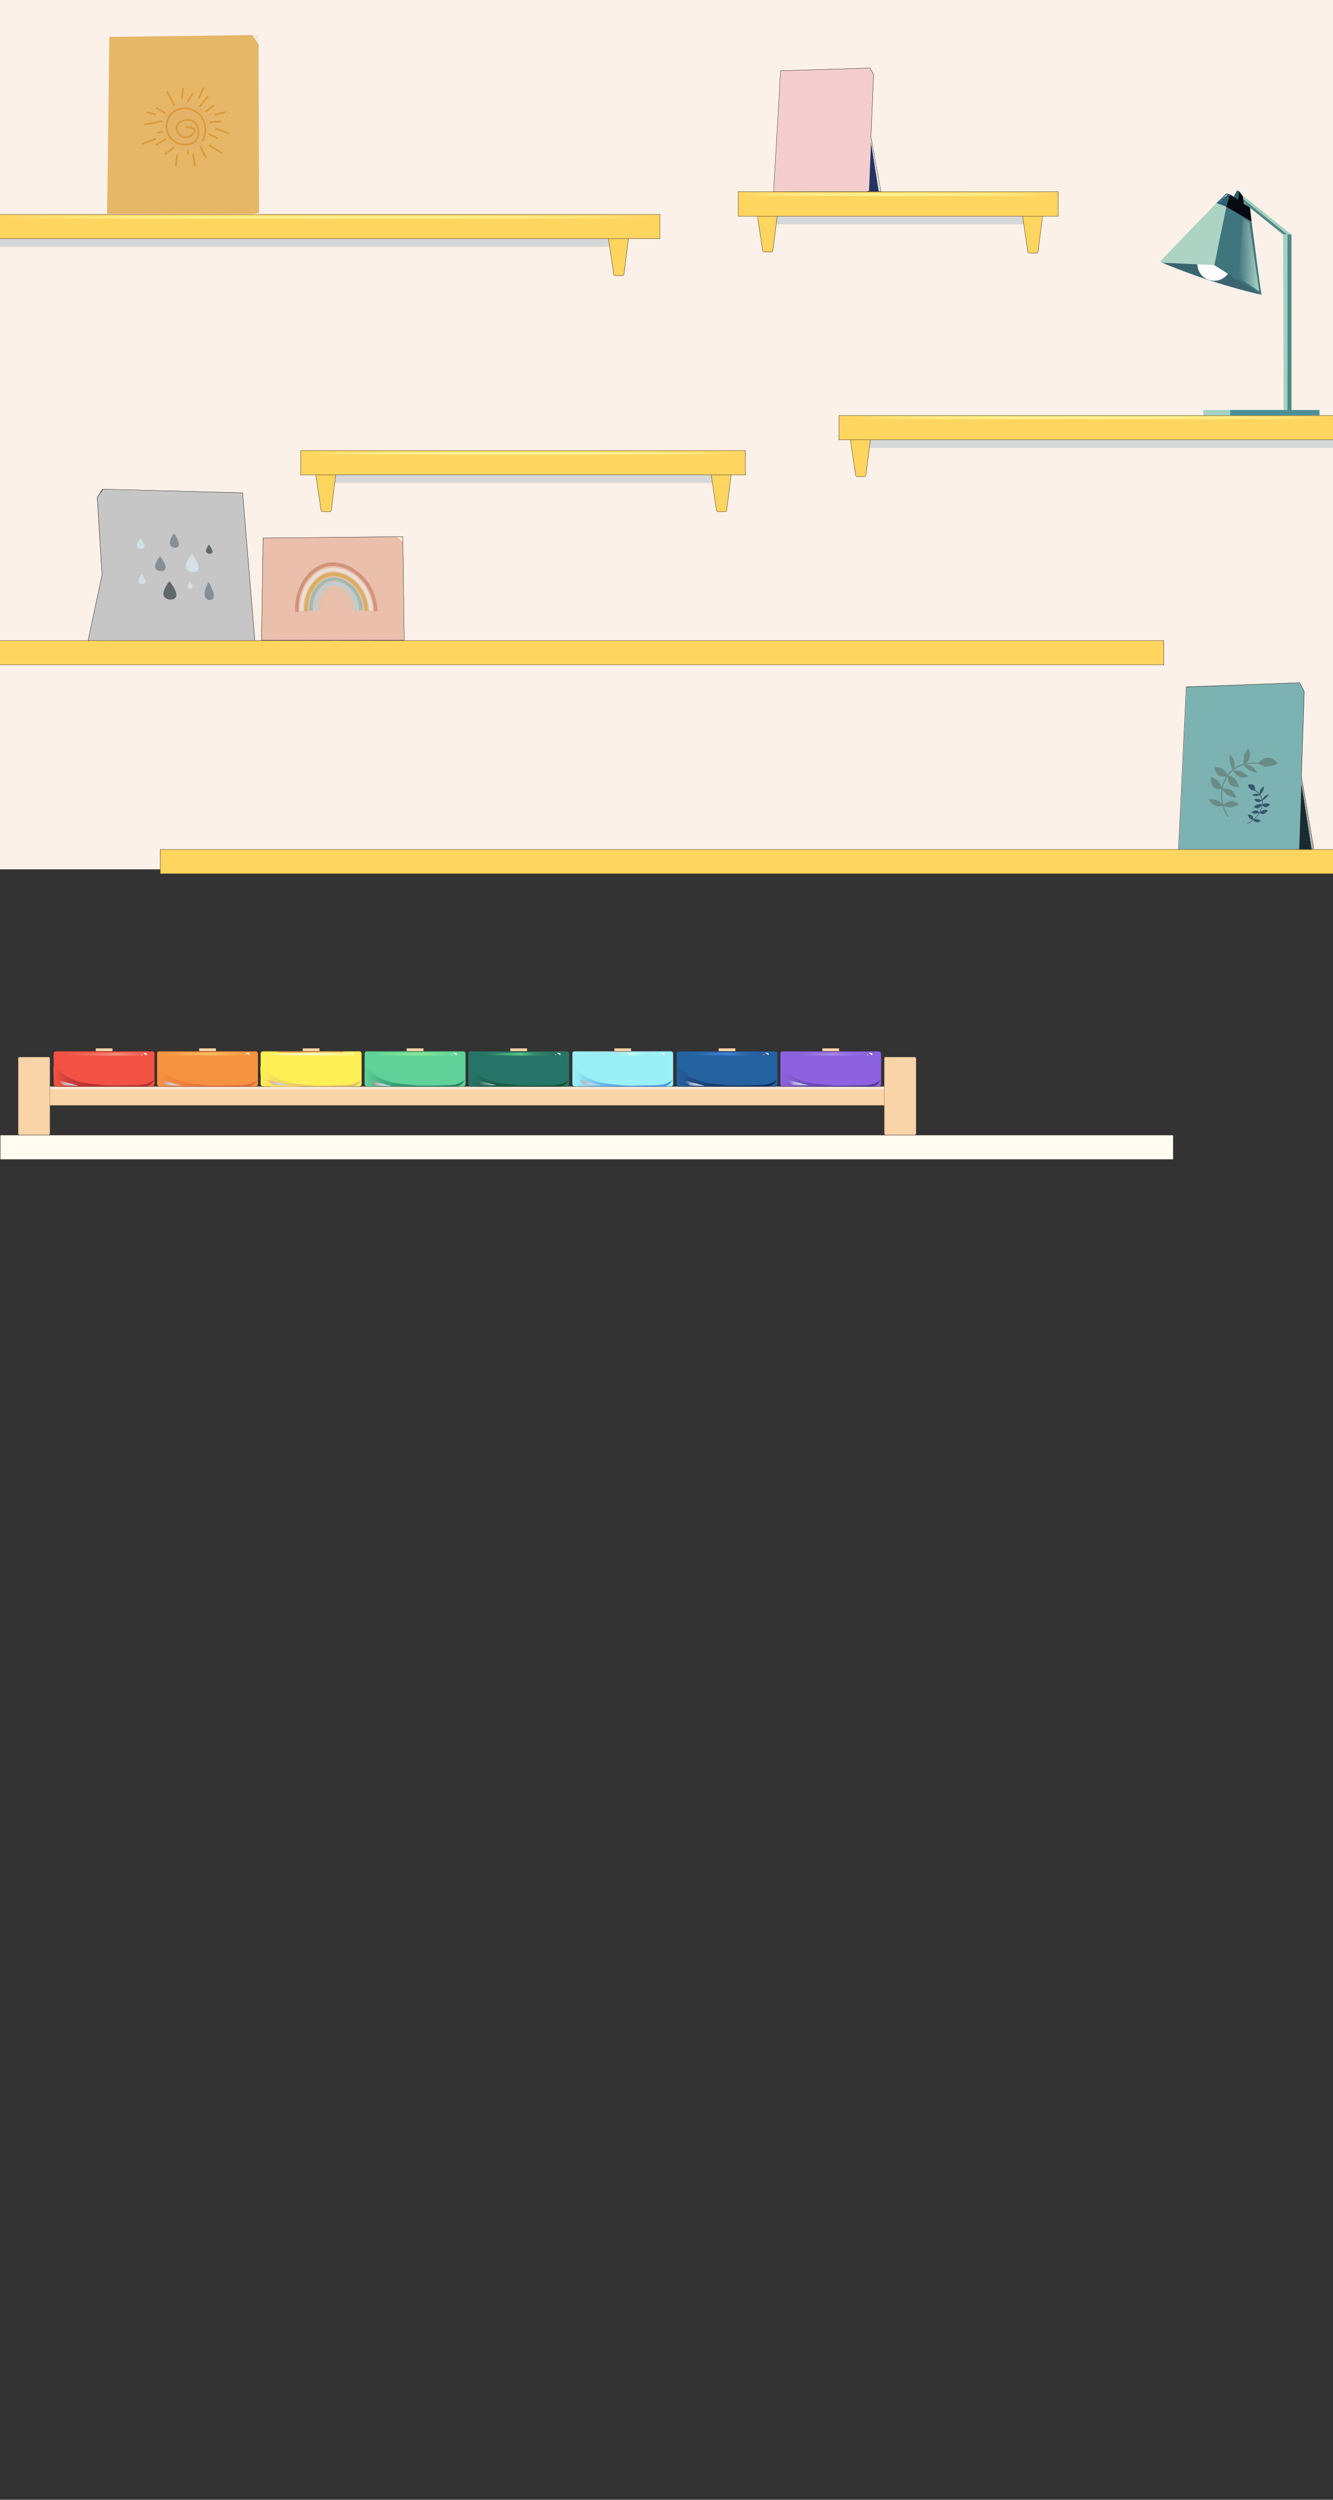<svg xmlns="http://www.w3.org/2000/svg" xmlns:xlink="http://www.w3.org/1999/xlink" viewBox="0 0 3840 7200"><rect x="0" y="0" width="3840" height="7200" fill="#333333" stroke="none"/><defs><style>.cls-1{isolation:isolate;}.cls-2{fill:#fcf1e8;}.cls-3{fill:#fffbf0;}.cls-101,.cls-3,.cls-45{stroke:#382e2a;}.cls-10,.cls-101,.cls-11,.cls-112,.cls-12,.cls-132,.cls-14,.cls-146,.cls-15,.cls-154,.cls-155,.cls-3,.cls-4,.cls-45,.cls-6,.cls-7,.cls-78,.cls-8{stroke-miterlimit:10;}.cls-4{fill:#f9d4a8;}.cls-10,.cls-11,.cls-4,.cls-6,.cls-7,.cls-8{stroke:#381915;}.cls-10,.cls-11,.cls-12,.cls-14,.cls-15,.cls-4,.cls-6,.cls-7,.cls-8{stroke-width:0.5px;}.cls-5{fill:#f9e7d2;}.cls-6{fill:#f15243;}.cls-7{fill:#f69340;}.cls-8{fill:#fdef54;}.cls-9{mix-blend-mode:screen;fill:url(#linear-gradient);}.cls-10{fill:#60d198;}.cls-11{fill:#277568;}.cls-12{fill:#9af0f7;}.cls-12,.cls-14{stroke:#1c1a1a;}.cls-13{fill:#cad3e5;}.cls-13,.cls-18,.cls-20,.cls-24,.cls-27,.cls-30,.cls-33,.cls-36,.cls-39,.cls-89{mix-blend-mode:soft-light;}.cls-14{fill:#2562a0;}.cls-15{fill:#8d62e0;stroke:#141111;}.cls-16{fill:url(#linear-gradient-2);}.cls-17,.cls-19,.cls-23,.cls-26,.cls-29,.cls-32,.cls-35,.cls-38{mix-blend-mode:darken;}.cls-17{fill:url(#linear-gradient-3);}.cls-18{fill:url(#linear-gradient-4);}.cls-19{fill:url(#linear-gradient-5);}.cls-20{fill:url(#linear-gradient-6);}.cls-21{fill:#fff;}.cls-22{fill:url(#linear-gradient-7);}.cls-23{fill:url(#linear-gradient-8);}.cls-24{fill:url(#linear-gradient-9);}.cls-25{fill:url(#linear-gradient-10);}.cls-26{fill:url(#linear-gradient-11);}.cls-27{fill:url(#linear-gradient-12);}.cls-28{fill:url(#linear-gradient-13);}.cls-29{fill:url(#linear-gradient-14);}.cls-30{fill:url(#linear-gradient-15);}.cls-31{fill:url(#linear-gradient-16);}.cls-32{fill:url(#linear-gradient-17);}.cls-33{fill:url(#linear-gradient-18);}.cls-34{fill:url(#linear-gradient-19);}.cls-35{fill:url(#linear-gradient-20);}.cls-36{fill:url(#linear-gradient-21);}.cls-37{fill:url(#linear-gradient-22);}.cls-38{fill:url(#linear-gradient-23);}.cls-39{fill:url(#linear-gradient-24);}.cls-40{fill:url(#linear-gradient-25);}.cls-102,.cls-41,.cls-42,.cls-43,.cls-44,.cls-46,.cls-47,.cls-48,.cls-49,.cls-61,.cls-83,.cls-84,.cls-86,.cls-88{mix-blend-mode:multiply;}.cls-41{fill:url(#linear-gradient-26);}.cls-42{fill:url(#linear-gradient-27);}.cls-43{fill:url(#linear-gradient-28);}.cls-44{fill:#d6d8d7;}.cls-45{fill:#fed55e;}.cls-102,.cls-46,.cls-47,.cls-48,.cls-49,.cls-61,.cls-83,.cls-84,.cls-86,.cls-88{opacity:0.52;}.cls-46{fill:url(#linear-gradient-29);}.cls-47{fill:url(#linear-gradient-30);}.cls-48{fill:url(#linear-gradient-31);}.cls-49{fill:url(#linear-gradient-32);}.cls-50{fill:#4f8986;}.cls-51{fill:#a2d2c1;}.cls-52{fill:#2b5f71;}.cls-53{fill:#3a656f;}.cls-54,.cls-57{fill:#fffdfd;}.cls-55{fill:#050a12;}.cls-56{fill:#4a9095;}.cls-57{mix-blend-mode:color-burn;}.cls-58{fill:#3f767e;}.cls-59{fill:#add3c4;}.cls-60{fill:url(#linear-gradient-33);}.cls-61{fill:url(#linear-gradient-34);}.cls-62{fill:#253264;}.cls-63{fill:#dceae5;}.cls-64{fill:#fcfcff;}.cls-65{fill:url(#linear-gradient-35);}.cls-66{fill:url(#linear-gradient-36);}.cls-67{fill:url(#linear-gradient-37);}.cls-68{fill:url(#linear-gradient-38);}.cls-69{fill:url(#linear-gradient-39);}.cls-70{fill:#394260;}.cls-71{fill:#bab9c4;}.cls-72{fill:#616b94;}.cls-73{fill:#737d9f;}.cls-74{fill:#eaeaef;}.cls-75{fill:url(#linear-gradient-40);}.cls-76{fill:#525d87;}.cls-77{fill:#444b6a;}.cls-78{fill:#f7efdb;}.cls-132,.cls-78{stroke:#191817;stroke-width:0.1px;}.cls-79{fill:url(#linear-gradient-41);}.cls-80{fill:#38405d;}.cls-81{fill:#939fb4;}.cls-153,.cls-82{fill:#f4cece;}.cls-111,.cls-136,.cls-145,.cls-82,.cls-98{mix-blend-mode:overlay;}.cls-83{fill:url(#linear-gradient-42);}.cls-84{fill:url(#linear-gradient-43);}.cls-85{fill:url(#linear-gradient-44);}.cls-86{fill:url(#linear-gradient-45);}.cls-87{fill:url(#linear-gradient-46);}.cls-88{fill:url(#linear-gradient-47);}.cls-89{fill:url(#linear-gradient-48);}.cls-90{fill:#eaf1ec;}.cls-91{fill:url(#linear-gradient-49);}.cls-92{fill:url(#linear-gradient-50);}.cls-93{fill:url(#linear-gradient-51);}.cls-94{fill:url(#linear-gradient-52);}.cls-95{fill:url(#linear-gradient-53);}.cls-96{fill:#56567c;}.cls-97{fill:url(#linear-gradient-54);}.cls-98{fill:#e5b767;}.cls-99{fill:#db9939;}.cls-100{fill:#e4b368;}.cls-101,.cls-112,.cls-146,.cls-154,.cls-155{fill:none;}.cls-102{fill:url(#linear-gradient-55);}.cls-103{fill:url(#linear-gradient-56);}.cls-104{fill:url(#linear-gradient-57);}.cls-105{fill:url(#linear-gradient-58);}.cls-106{fill:url(#linear-gradient-59);}.cls-107{fill:url(#linear-gradient-60);}.cls-108{fill:url(#linear-gradient-61);}.cls-109{fill:url(#linear-gradient-62);}.cls-110{fill:url(#linear-gradient-63);}.cls-111{fill:#c6c6c6;}.cls-112{stroke:#171918;}.cls-113{fill:#60686a;}.cls-114{fill:#d3e0e6;}.cls-115{fill:#868f96;}.cls-116{fill:#d7e0e5;}.cls-117{fill:#192c32;}.cls-118{fill:#adb8ae;}.cls-119{fill:#dadbdd;}.cls-120{fill:url(#linear-gradient-64);}.cls-121{fill:url(#linear-gradient-65);}.cls-122{fill:url(#linear-gradient-66);}.cls-123{fill:url(#linear-gradient-67);}.cls-124{fill:url(#linear-gradient-68);}.cls-125{fill:#8a8c92;}.cls-126{fill:#405a62;}.cls-127{fill:#4f676d;}.cls-128{fill:#b9babd;}.cls-129{fill:url(#linear-gradient-69);}.cls-130{fill:#344d55;}.cls-131{fill:#243338;}.cls-132{fill:#fbeedf;}.cls-133{fill:url(#linear-gradient-70);}.cls-134{fill:#1a272b;}.cls-135{fill:#6a8182;}.cls-136{fill:#7db2b2;}.cls-137{fill:#698c86;}.cls-138{fill:#35586d;}.cls-139{fill:url(#linear-gradient-71);}.cls-140{fill:url(#linear-gradient-72);}.cls-141{fill:url(#linear-gradient-73);}.cls-142{fill:url(#linear-gradient-74);}.cls-143{fill:url(#linear-gradient-75);}.cls-144{fill:url(#linear-gradient-76);}.cls-145{fill:#eabfac;}.cls-146{stroke:#23201f;}.cls-147{fill:#d1937a;}.cls-148{fill:#ecded3;}.cls-149{fill:#d8af60;}.cls-150{fill:#a1bbb2;}.cls-151{fill:#bcced2;}.cls-152{fill:#e1c1aa;}.cls-154,.cls-155{stroke:#f4cece;}.cls-154{stroke-width:4px;}.cls-155{stroke-width:3px;}</style><linearGradient id="linear-gradient" x1="797.97" y1="3029.75" x2="990.73" y2="3029.75" gradientUnits="userSpaceOnUse"><stop offset="0" stop-color="#f45244"/><stop offset="0.27" stop-color="#f45446"/><stop offset="0.36" stop-color="#f45b4c"/><stop offset="0.43" stop-color="#f46657"/><stop offset="0.49" stop-color="#f47767"/><stop offset="0.53" stop-color="#f48c7a"/><stop offset="0.57" stop-color="#f47767"/><stop offset="0.62" stop-color="#f46657"/><stop offset="0.68" stop-color="#f45b4c"/><stop offset="0.76" stop-color="#f45446"/><stop offset="1" stop-color="#f45244"/></linearGradient><linearGradient id="linear-gradient-2" x1="178.27" y1="3043.29" x2="440.1" y2="3043.29" gradientUnits="userSpaceOnUse"><stop offset="0" stop-color="#eb4f42"/><stop offset="0.19" stop-color="#ee6354"/><stop offset="0.61" stop-color="#f48c7a"/><stop offset="0.63" stop-color="#f48876"/><stop offset="0.87" stop-color="#f06151"/><stop offset="1" stop-color="#ef5243"/></linearGradient><linearGradient id="linear-gradient-3" x1="154.08" y1="3100.03" x2="443.74" y2="3100.03" gradientUnits="userSpaceOnUse"><stop offset="0" stop-color="#f45444"/><stop offset="0.04" stop-color="#e94e40"/><stop offset="0.12" stop-color="#d34239"/><stop offset="0.22" stop-color="#c23834"/><stop offset="0.34" stop-color="#b73230"/><stop offset="0.51" stop-color="#b02e2e"/><stop offset="0.99" stop-color="#ae2d2d"/></linearGradient><linearGradient id="linear-gradient-4" x1="165.37" y1="3119.64" x2="225.2" y2="3119.64" gradientUnits="userSpaceOnUse"><stop offset="0" stop-color="#ee5142" stop-opacity="0"/><stop offset="0.02" stop-color="#eb5b4f" stop-opacity="0.08"/><stop offset="0.07" stop-color="#e4746e" stop-opacity="0.27"/><stop offset="0.14" stop-color="#de8b8b" stop-opacity="0.45"/><stop offset="0.2" stop-color="#d99ea3" stop-opacity="0.6"/><stop offset="0.27" stop-color="#d4afb8" stop-opacity="0.72"/><stop offset="0.35" stop-color="#d0bcc8" stop-opacity="0.82"/><stop offset="0.44" stop-color="#cdc6d5" stop-opacity="0.9"/><stop offset="0.54" stop-color="#cbcede" stop-opacity="0.96"/><stop offset="0.68" stop-color="#cad2e4" stop-opacity="0.99"/><stop offset="1" stop-color="#cad3e5"/></linearGradient><linearGradient id="linear-gradient-5" x1="451.6" y1="3100.03" x2="741.26" y2="3100.03" gradientUnits="userSpaceOnUse"><stop offset="0" stop-color="#eb7640" stop-opacity="0"/><stop offset="0.05" stop-color="#ea7440" stop-opacity="0.12"/><stop offset="0.14" stop-color="#e9713f" stop-opacity="0.32"/><stop offset="0.23" stop-color="#e86e3e" stop-opacity="0.5"/><stop offset="0.33" stop-color="#e86b3d" stop-opacity="0.66"/><stop offset="0.44" stop-color="#e7693d" stop-opacity="0.78"/><stop offset="0.55" stop-color="#e7683c" stop-opacity="0.88"/><stop offset="0.67" stop-color="#e6673c" stop-opacity="0.95"/><stop offset="0.81" stop-color="#e6663c" stop-opacity="0.99"/><stop offset="1" stop-color="#e6663c"/></linearGradient><linearGradient id="linear-gradient-6" x1="461.54" y1="3119.27" x2="521.37" y2="3119.27" xlink:href="#linear-gradient-4"/><linearGradient id="linear-gradient-7" x1="473.79" y1="3042.57" x2="735.62" y2="3042.57" gradientUnits="userSpaceOnUse"><stop offset="0" stop-color="#f69340"/><stop offset="0.18" stop-color="#f8a94e"/><stop offset="0.35" stop-color="#f9b757"/><stop offset="0.5" stop-color="#f9bc5a"/><stop offset="0.78" stop-color="#f7a249"/><stop offset="1" stop-color="#f69340"/></linearGradient><linearGradient id="linear-gradient-8" x1="750.03" y1="3100.31" x2="1039.69" y2="3100.31" gradientUnits="userSpaceOnUse"><stop offset="0" stop-color="#fdef54"/><stop offset="0.02" stop-color="#fced55"/><stop offset="0.21" stop-color="#f1d762"/><stop offset="0.42" stop-color="#e9c76c"/><stop offset="0.66" stop-color="#e4be71"/><stop offset="0.99" stop-color="#e3bb73"/></linearGradient><linearGradient id="linear-gradient-9" x1="771.13" y1="3118.46" x2="830.96" y2="3118.46" xlink:href="#linear-gradient-4"/><linearGradient id="linear-gradient-10" x1="772.21" y1="3042.84" x2="1034.04" y2="3042.84" gradientUnits="userSpaceOnUse"><stop offset="0" stop-color="#fff" stop-opacity="0"/><stop offset="0.03" stop-color="#fffff9" stop-opacity="0.08"/><stop offset="0.1" stop-color="#fefde8" stop-opacity="0.32"/><stop offset="0.18" stop-color="#fdfcd9" stop-opacity="0.53"/><stop offset="0.25" stop-color="#fdfbcd" stop-opacity="0.7"/><stop offset="0.32" stop-color="#fdfac3" stop-opacity="0.83"/><stop offset="0.39" stop-color="#fcf9bc" stop-opacity="0.92"/><stop offset="0.45" stop-color="#fcf9b8" stop-opacity="0.98"/><stop offset="0.5" stop-color="#fcf9b7"/><stop offset="0.58" stop-color="#fdfac4" stop-opacity="0.81"/><stop offset="0.73" stop-color="#fefcdd" stop-opacity="0.47"/><stop offset="0.86" stop-color="#fefeef" stop-opacity="0.22"/><stop offset="0.95" stop-color="#fffffb" stop-opacity="0.06"/><stop offset="1" stop-color="#fff" stop-opacity="0"/></linearGradient><linearGradient id="linear-gradient-11" x1="1049.1" y1="3100.4" x2="1338.76" y2="3100.4" gradientUnits="userSpaceOnUse"><stop offset="0" stop-color="#208166" stop-opacity="0"/><stop offset="0.05" stop-color="#208166" stop-opacity="0.12"/><stop offset="0.17" stop-color="#208166" stop-opacity="0.39"/><stop offset="0.3" stop-color="#208165" stop-opacity="0.61"/><stop offset="0.44" stop-color="#208165" stop-opacity="0.78"/><stop offset="0.59" stop-color="#208165" stop-opacity="0.91"/><stop offset="0.76" stop-color="#208165" stop-opacity="0.98"/><stop offset="1" stop-color="#208165"/></linearGradient><linearGradient id="linear-gradient-12" x1="1068.52" y1="3121.27" x2="1128.35" y2="3121.27" xlink:href="#linear-gradient-4"/><linearGradient id="linear-gradient-13" x1="1071.28" y1="3042.93" x2="1333.11" y2="3042.93" gradientUnits="userSpaceOnUse"><stop offset="0" stop-color="#60d198"/><stop offset="0.17" stop-color="#74dd95"/><stop offset="0.35" stop-color="#82e694"/><stop offset="0.5" stop-color="#87e993"/><stop offset="0.78" stop-color="#6fda96"/><stop offset="1" stop-color="#60d198"/></linearGradient><linearGradient id="linear-gradient-14" x1="1348.03" y1="3100.38" x2="1637.69" y2="3100.38" gradientUnits="userSpaceOnUse"><stop offset="0" stop-color="#185434" stop-opacity="0"/><stop offset="0.02" stop-color="#185434" stop-opacity="0.03"/><stop offset="0.17" stop-color="#185332" stop-opacity="0.38"/><stop offset="0.33" stop-color="#175231" stop-opacity="0.66"/><stop offset="0.51" stop-color="#175130" stop-opacity="0.85"/><stop offset="0.72" stop-color="#17512f" stop-opacity="0.96"/><stop offset="1" stop-color="#17512f"/></linearGradient><linearGradient id="linear-gradient-15" x1="1369.13" y1="3118.53" x2="1428.96" y2="3118.53" gradientUnits="userSpaceOnUse"><stop offset="0" stop-color="#247060" stop-opacity="0"/><stop offset="0.2" stop-color="#518b84" stop-opacity="0.27"/><stop offset="0.4" stop-color="#7ca4a6" stop-opacity="0.53"/><stop offset="0.6" stop-color="#9eb8c1" stop-opacity="0.73"/><stop offset="0.77" stop-color="#b6c7d5" stop-opacity="0.88"/><stop offset="0.91" stop-color="#c5d0e1" stop-opacity="0.97"/><stop offset="1" stop-color="#cad3e5"/></linearGradient><linearGradient id="linear-gradient-16" x1="1370.21" y1="3042.91" x2="1632.05" y2="3042.91" gradientUnits="userSpaceOnUse"><stop offset="0" stop-color="#185536" stop-opacity="0"/><stop offset="0.04" stop-color="#1f6240" stop-opacity="0.12"/><stop offset="0.13" stop-color="#2f7f55" stop-opacity="0.39"/><stop offset="0.21" stop-color="#3c9766" stop-opacity="0.61"/><stop offset="0.29" stop-color="#47a973" stop-opacity="0.78"/><stop offset="0.37" stop-color="#4eb67d" stop-opacity="0.9"/><stop offset="0.44" stop-color="#52be83" stop-opacity="0.97"/><stop offset="0.5" stop-color="#54c185"/><stop offset="0.67" stop-color="#3c9767" stop-opacity="0.61"/><stop offset="0.83" stop-color="#28734d" stop-opacity="0.28"/><stop offset="0.94" stop-color="#1c5d3d" stop-opacity="0.08"/><stop offset="1" stop-color="#175537" stop-opacity="0"/></linearGradient><linearGradient id="linear-gradient-17" x1="1647.57" y1="3100.22" x2="1937.23" y2="3100.22" gradientUnits="userSpaceOnUse"><stop offset="0.01" stop-color="#71cce9" stop-opacity="0"/><stop offset="0.03" stop-color="#6fc9e9" stop-opacity="0.05"/><stop offset="0.09" stop-color="#68bee9" stop-opacity="0.24"/><stop offset="0.15" stop-color="#61b4e8" stop-opacity="0.43"/><stop offset="0.22" stop-color="#5babe8" stop-opacity="0.58"/><stop offset="0.3" stop-color="#56a3e8" stop-opacity="0.71"/><stop offset="0.38" stop-color="#529de7" stop-opacity="0.82"/><stop offset="0.48" stop-color="#4f99e7" stop-opacity="0.9"/><stop offset="0.59" stop-color="#4d95e7" stop-opacity="0.96"/><stop offset="0.72" stop-color="#4b94e7" stop-opacity="0.99"/><stop offset="1" stop-color="#4b93e7"/></linearGradient><linearGradient id="linear-gradient-18" x1="1668.68" y1="3118.37" x2="1728.5" y2="3118.37" xlink:href="#linear-gradient-4"/><linearGradient id="linear-gradient-19" x1="1669.76" y1="3042.75" x2="1931.59" y2="3042.75" gradientUnits="userSpaceOnUse"><stop offset="0" stop-color="#7dd6ed" stop-opacity="0"/><stop offset="0.07" stop-color="#7ed7ed" stop-opacity="0.02"/><stop offset="0.15" stop-color="#81d8ed" stop-opacity="0.06"/><stop offset="0.22" stop-color="#86dbec" stop-opacity="0.14"/><stop offset="0.29" stop-color="#8de0ec" stop-opacity="0.25"/><stop offset="0.36" stop-color="#97e5eb" stop-opacity="0.39"/><stop offset="0.43" stop-color="#a2ecea" stop-opacity="0.56"/><stop offset="0.5" stop-color="#aff4e8" stop-opacity="0.76"/><stop offset="0.57" stop-color="#bffde7" stop-opacity="0.99"/><stop offset="0.57" stop-color="#bffde7"/><stop offset="0.59" stop-color="#bbfbe8" stop-opacity="0.91"/><stop offset="0.64" stop-color="#b2f8eb" stop-opacity="0.7"/><stop offset="0.68" stop-color="#abf4ee" stop-opacity="0.51"/><stop offset="0.73" stop-color="#a4f1f0" stop-opacity="0.36"/><stop offset="0.78" stop-color="#9feff2" stop-opacity="0.23"/><stop offset="0.83" stop-color="#9aedf3" stop-opacity="0.13"/><stop offset="0.88" stop-color="#97ecf4" stop-opacity="0.06"/><stop offset="0.94" stop-color="#96ebf5" stop-opacity="0.01"/><stop offset="1" stop-color="#95ebf5" stop-opacity="0"/></linearGradient><linearGradient id="linear-gradient-20" x1="1947.76" y1="3100.04" x2="2237.42" y2="3100.04" gradientUnits="userSpaceOnUse"><stop offset="0" stop-color="#10295a" stop-opacity="0"/><stop offset="0.06" stop-color="#10295a" stop-opacity="0.15"/><stop offset="0.21" stop-color="#10295b" stop-opacity="0.46"/><stop offset="0.36" stop-color="#102a5b" stop-opacity="0.7"/><stop offset="0.53" stop-color="#102a5c" stop-opacity="0.87"/><stop offset="0.73" stop-color="#102a5c" stop-opacity="0.97"/><stop offset="1" stop-color="#102a5c"/></linearGradient><linearGradient id="linear-gradient-21" x1="1970.5" y1="3120.37" x2="2030.33" y2="3120.37" gradientUnits="userSpaceOnUse"><stop offset="0" stop-color="#2562a0" stop-opacity="0"/><stop offset="0.02" stop-color="#326ba5" stop-opacity="0.08"/><stop offset="0.07" stop-color="#5281b3" stop-opacity="0.27"/><stop offset="0.14" stop-color="#6e94bf" stop-opacity="0.45"/><stop offset="0.2" stop-color="#87a5c9" stop-opacity="0.6"/><stop offset="0.27" stop-color="#9cb4d2" stop-opacity="0.72"/><stop offset="0.35" stop-color="#adbfd9" stop-opacity="0.82"/><stop offset="0.44" stop-color="#bac8de" stop-opacity="0.9"/><stop offset="0.54" stop-color="#c3cee2" stop-opacity="0.96"/><stop offset="0.68" stop-color="#c8d2e4" stop-opacity="0.99"/><stop offset="1" stop-color="#cad3e5"/></linearGradient><linearGradient id="linear-gradient-22" x1="1969.94" y1="3042.57" x2="2231.78" y2="3042.57" gradientUnits="userSpaceOnUse"><stop offset="0" stop-color="#26629f" stop-opacity="0"/><stop offset="0.06" stop-color="#2a68a8" stop-opacity="0.18"/><stop offset="0.14" stop-color="#306fb4" stop-opacity="0.43"/><stop offset="0.22" stop-color="#3576be" stop-opacity="0.64"/><stop offset="0.3" stop-color="#387bc6" stop-opacity="0.79"/><stop offset="0.37" stop-color="#3b7ecb" stop-opacity="0.91"/><stop offset="0.44" stop-color="#3c80cf" stop-opacity="0.98"/><stop offset="0.5" stop-color="#3d81d0"/><stop offset="0.51" stop-color="#3d80cf" stop-opacity="0.99"/><stop offset="0.69" stop-color="#2e69ae" stop-opacity="0.57"/><stop offset="0.84" stop-color="#245896" stop-opacity="0.26"/><stop offset="0.94" stop-color="#1d4d87" stop-opacity="0.07"/><stop offset="1" stop-color="#1b4981" stop-opacity="0"/></linearGradient><linearGradient id="linear-gradient-23" x1="2246.51" y1="3100.49" x2="2536.17" y2="3100.49" gradientUnits="userSpaceOnUse"><stop offset="0" stop-color="#694db4" stop-opacity="0"/><stop offset="0.09" stop-color="#6349ac" stop-opacity="0.22"/><stop offset="0.21" stop-color="#5c45a4" stop-opacity="0.46"/><stop offset="0.33" stop-color="#56419e" stop-opacity="0.66"/><stop offset="0.47" stop-color="#523e98" stop-opacity="0.81"/><stop offset="0.61" stop-color="#4e3d95" stop-opacity="0.92"/><stop offset="0.77" stop-color="#4d3b93" stop-opacity="0.98"/><stop offset="1" stop-color="#4c3b92"/></linearGradient><linearGradient id="linear-gradient-24" x1="2267.62" y1="3118.64" x2="2327.44" y2="3118.64" gradientUnits="userSpaceOnUse"><stop offset="0" stop-color="#8d62e0" stop-opacity="0"/><stop offset="0.02" stop-color="#926be0" stop-opacity="0.08"/><stop offset="0.07" stop-color="#9e81e1" stop-opacity="0.27"/><stop offset="0.14" stop-color="#a894e2" stop-opacity="0.45"/><stop offset="0.2" stop-color="#b1a5e3" stop-opacity="0.6"/><stop offset="0.27" stop-color="#b9b4e4" stop-opacity="0.72"/><stop offset="0.35" stop-color="#bfbfe4" stop-opacity="0.82"/><stop offset="0.44" stop-color="#c4c8e5" stop-opacity="0.9"/><stop offset="0.54" stop-color="#c7cee5" stop-opacity="0.96"/><stop offset="0.68" stop-color="#c9d2e5" stop-opacity="0.99"/><stop offset="1" stop-color="#cad3e5"/></linearGradient><linearGradient id="linear-gradient-25" x1="2268.7" y1="3043.02" x2="2530.53" y2="3043.02" gradientUnits="userSpaceOnUse"><stop offset="0" stop-color="#6d4fb9" stop-opacity="0"/><stop offset="0.08" stop-color="#7b5ec4" stop-opacity="0.26"/><stop offset="0.16" stop-color="#886bce" stop-opacity="0.48"/><stop offset="0.24" stop-color="#9275d6" stop-opacity="0.67"/><stop offset="0.31" stop-color="#9b7ddd" stop-opacity="0.81"/><stop offset="0.38" stop-color="#a083e1" stop-opacity="0.92"/><stop offset="0.45" stop-color="#a487e4" stop-opacity="0.98"/><stop offset="0.5" stop-color="#a588e5"/><stop offset="0.54" stop-color="#a284e4" stop-opacity="0.9"/><stop offset="0.71" stop-color="#9875e0" stop-opacity="0.52"/><stop offset="0.85" stop-color="#906add" stop-opacity="0.24"/><stop offset="0.95" stop-color="#8c63db" stop-opacity="0.07"/><stop offset="1" stop-color="#8a60da" stop-opacity="0"/></linearGradient><linearGradient id="linear-gradient-26" x1="97.9" y1="3147.73" x2="97.9" y2="3265.62" gradientUnits="userSpaceOnUse"><stop offset="0" stop-color="#f9d4a8" stop-opacity="0"/><stop offset="0.13" stop-color="#f9d4a8" stop-opacity="0.03"/><stop offset="0.31" stop-color="#f9d4a8" stop-opacity="0.11"/><stop offset="0.54" stop-color="#f9d4a8" stop-opacity="0.24"/><stop offset="0.79" stop-color="#f9d4a8" stop-opacity="0.42"/><stop offset="1" stop-color="#f9d4a8" stop-opacity="0.6"/></linearGradient><linearGradient id="linear-gradient-27" x1="2593.26" y1="3145.92" x2="2593.26" y2="3263.8" xlink:href="#linear-gradient-26"/><linearGradient id="linear-gradient-28" x1="1345.21" y1="3168.08" x2="1345.21" y2="3184.06" gradientUnits="userSpaceOnUse"><stop offset="0" stop-color="#f9d4a8" stop-opacity="0"/><stop offset="0.2" stop-color="#f9d4a8" stop-opacity="0.03"/><stop offset="0.5" stop-color="#f9d4a8" stop-opacity="0.11"/><stop offset="0.86" stop-color="#f9d4a8" stop-opacity="0.24"/><stop offset="1" stop-color="#f9d4a8" stop-opacity="0.3"/></linearGradient><linearGradient id="linear-gradient-29" x1="1781.43" y1="737" x2="1781.43" y2="688.15" gradientUnits="userSpaceOnUse"><stop offset="0" stop-color="#fed55e" stop-opacity="0"/><stop offset="0.01" stop-color="#fed55e" stop-opacity="0.03"/><stop offset="0.05" stop-color="#fed55e" stop-opacity="0.21"/><stop offset="0.09" stop-color="#fed55e" stop-opacity="0.38"/><stop offset="0.14" stop-color="#fed55e" stop-opacity="0.53"/><stop offset="0.19" stop-color="#fed55e" stop-opacity="0.66"/><stop offset="0.25" stop-color="#fed55e" stop-opacity="0.77"/><stop offset="0.32" stop-color="#fed55e" stop-opacity="0.85"/><stop offset="0.4" stop-color="#fed55e" stop-opacity="0.92"/><stop offset="0.49" stop-color="#fed55e" stop-opacity="0.97"/><stop offset="0.63" stop-color="#fed55e" stop-opacity="0.99"/><stop offset="1" stop-color="#fed55e"/></linearGradient><linearGradient id="linear-gradient-30" x1="2077.43" y1="1417" x2="2077.43" y2="1368.15" xlink:href="#linear-gradient-29"/><linearGradient id="linear-gradient-31" x1="938.43" y1="1417" x2="938.43" y2="1368.15" xlink:href="#linear-gradient-29"/><linearGradient id="linear-gradient-32" x1="2478.43" y1="1316" x2="2478.43" y2="1267.15" xlink:href="#linear-gradient-29"/><linearGradient id="linear-gradient-33" x1="1440.41" y1="628.74" x2="1893.41" y2="628.74" gradientTransform="matrix(4.18, 0, 0, -1.42, -6018.98, 1516.46)" gradientUnits="userSpaceOnUse"><stop offset="0" stop-color="#fed55e"/><stop offset="0.09" stop-color="#fde173"/><stop offset="0.2" stop-color="#fdea83"/><stop offset="0.32" stop-color="#fcef8d"/><stop offset="0.48" stop-color="#fcf190"/><stop offset="0.66" stop-color="#fcef8d"/><stop offset="0.79" stop-color="#fcea84"/><stop offset="0.9" stop-color="#fde275"/><stop offset="0.99" stop-color="#fed660"/><stop offset="1" stop-color="#fed55e"/></linearGradient><linearGradient id="linear-gradient-34" x1="950.5" y1="687" x2="950.5" y2="675" xlink:href="#linear-gradient-29"/><linearGradient id="linear-gradient-35" x1="2769.33" y1="736.42" x2="2769.33" y2="403.19" gradientTransform="translate(-333.65 107.66) rotate(-6.15)" gradientUnits="userSpaceOnUse"><stop offset="0" stop-color="#525b7c"/><stop offset="0.06" stop-color="#67708c"/><stop offset="0.14" stop-color="#7d869c"/><stop offset="0.24" stop-color="#8e97a9"/><stop offset="0.36" stop-color="#99a2b2"/><stop offset="0.53" stop-color="#a0a9b7"/><stop offset="1" stop-color="#a2abb8"/></linearGradient><linearGradient id="linear-gradient-36" x1="2759.25" y1="735.39" x2="2759.25" y2="419.75" gradientTransform="translate(-333.65 107.66) rotate(-6.15)" gradientUnits="userSpaceOnUse"><stop offset="0" stop-color="#374166"/><stop offset="0.18" stop-color="#3a4468" stop-opacity="0.95"/><stop offset="0.39" stop-color="#444e70" stop-opacity="0.81"/><stop offset="0.61" stop-color="#535d7b" stop-opacity="0.58"/><stop offset="0.84" stop-color="#69728c" stop-opacity="0.26"/><stop offset="1" stop-color="#7b8499" stop-opacity="0"/></linearGradient><linearGradient id="linear-gradient-37" x1="2597.31" y1="409.19" x2="2843.12" y2="409.19" gradientTransform="matrix(0.98, -0.11, 0.11, 0.99, -320.25, 107.29)" gradientUnits="userSpaceOnUse"><stop offset="0" stop-color="#525b7c"/><stop offset="0.03" stop-color="#5a6382"/><stop offset="0.15" stop-color="#747d96"/><stop offset="0.28" stop-color="#8992a5"/><stop offset="0.43" stop-color="#97a0b0"/><stop offset="0.61" stop-color="#9fa8b6"/><stop offset="0.91" stop-color="#a2abb8"/><stop offset="1" stop-color="#858ea5"/></linearGradient><linearGradient id="linear-gradient-38" x1="2546.73" y1="707.83" x2="2546.73" y2="383.58" gradientTransform="translate(-333.65 107.66) rotate(-6.15)" gradientUnits="userSpaceOnUse"><stop offset="0" stop-color="#667391"/><stop offset="1" stop-color="#4a5173"/></linearGradient><linearGradient id="linear-gradient-39" x1="1867.48" y1="7330.98" x2="2113.42" y2="7330.98" gradientTransform="matrix(1, 0.09, 0.08, -1.12, -229.44, 8559.75)" gradientUnits="userSpaceOnUse"><stop offset="0" stop-color="#525b7c"/><stop offset="0.05" stop-color="#5b6482"/><stop offset="0.21" stop-color="#6e7790"/><stop offset="0.39" stop-color="#7c859a"/><stop offset="0.61" stop-color="#848ea0"/><stop offset="1" stop-color="#8690a2"/></linearGradient><linearGradient id="linear-gradient-40" x1="2736.68" y1="566.19" x2="2779.06" y2="566.19" gradientTransform="translate(-333.65 107.66) rotate(-6.15)" gradientUnits="userSpaceOnUse"><stop offset="0" stop-color="#525b7c"/><stop offset="0.83" stop-color="#a2abb8"/><stop offset="1" stop-color="#858ea5"/></linearGradient><linearGradient id="linear-gradient-41" x1="2792.08" y1="745.89" x2="2792.08" y2="392.03" gradientTransform="translate(-333.65 107.66) rotate(-6.15)" gradientUnits="userSpaceOnUse"><stop offset="0" stop-color="#666e89"/><stop offset="0.21" stop-color="#636b85"/><stop offset="0.41" stop-color="#5a627a"/><stop offset="0.6" stop-color="#4a5367"/><stop offset="0.79" stop-color="#353d4c"/><stop offset="0.98" stop-color="#19222a"/><stop offset="1" stop-color="#151e25"/></linearGradient><linearGradient id="linear-gradient-42" x1="2974.43" y1="672" x2="2974.43" y2="623.15" xlink:href="#linear-gradient-29"/><linearGradient id="linear-gradient-43" x1="2210.43" y1="669" x2="2210.43" y2="620.15" xlink:href="#linear-gradient-29"/><linearGradient id="linear-gradient-44" x1="2019.92" y1="221" x2="2359.09" y2="221" xlink:href="#linear-gradient-33"/><linearGradient id="linear-gradient-45" x1="3133.79" y1="1264.62" x2="3133.79" y2="1252.62" xlink:href="#linear-gradient-29"/><linearGradient id="linear-gradient-46" x1="1647.86" y1="149" x2="1952.12" y2="149" xlink:href="#linear-gradient-33"/><linearGradient id="linear-gradient-47" x1="1506.79" y1="1366.62" x2="1506.79" y2="1354.62" xlink:href="#linear-gradient-29"/><linearGradient id="linear-gradient-48" x1="3567.85" y1="734.25" x2="3627.5" y2="734.25" gradientUnits="userSpaceOnUse"><stop offset="0" stop-color="#add3c4" stop-opacity="0"/><stop offset="1" stop-color="#add3c4"/></linearGradient><linearGradient id="linear-gradient-49" x1="1008.41" y1="647.5" x2="1008.41" y2="164.24" gradientTransform="translate(-324.98 39.07) rotate(-4.51)" gradientUnits="userSpaceOnUse"><stop offset="0" stop-color="#525b7c"/><stop offset="0.04" stop-color="#5b6483"/><stop offset="0.17" stop-color="#757e96"/><stop offset="0.31" stop-color="#8992a5"/><stop offset="0.47" stop-color="#97a0b0"/><stop offset="0.66" stop-color="#a0a9b6"/><stop offset="1" stop-color="#a2abb8"/></linearGradient><linearGradient id="linear-gradient-50" x1="998.19" y1="645.98" x2="998.19" y2="188.45" gradientTransform="translate(-324.98 39.07) rotate(-4.51)" xlink:href="#linear-gradient-36"/><linearGradient id="linear-gradient-51" x1="641.56" y1="169.56" x2="1048.82" y2="169.56" gradientTransform="matrix(0.98, -0.08, 0.08, 1, -311.58, 39.09)" gradientUnits="userSpaceOnUse"><stop offset="0" stop-color="#525b7c"/><stop offset="0.05" stop-color="#5a6382"/><stop offset="0.27" stop-color="#7a839a"/><stop offset="0.48" stop-color="#9099aa"/><stop offset="0.68" stop-color="#9da6b5"/><stop offset="0.86" stop-color="#a2abb8"/><stop offset="0.91" stop-color="#9fa8b6"/><stop offset="0.96" stop-color="#959eaf"/><stop offset="1" stop-color="#858ea5"/></linearGradient><linearGradient id="linear-gradient-52" x1="643.07" y1="612.25" x2="643.07" y2="137.25" gradientTransform="translate(-324.98 39.07) rotate(-4.51)" xlink:href="#linear-gradient-38"/><linearGradient id="linear-gradient-53" x1="-11.12" y1="7098.56" x2="394.83" y2="7098.56" gradientTransform="matrix(1, 0.12, 0.11, -1.12, -463.48, 8490.67)" gradientUnits="userSpaceOnUse"><stop offset="0" stop-color="#525b7c"/><stop offset="0.21" stop-color="#69728c"/><stop offset="0.44" stop-color="#798399"/><stop offset="0.69" stop-color="#838da0"/><stop offset="1" stop-color="#8690a2"/></linearGradient><linearGradient id="linear-gradient-54" x1="974.63" y1="401.07" x2="1007.68" y2="401.07" gradientTransform="translate(-324.98 39.07) rotate(-4.51)" xlink:href="#linear-gradient-40"/><linearGradient id="linear-gradient-55" x1="2587.5" y1="621" x2="2587.5" y2="609" xlink:href="#linear-gradient-29"/><linearGradient id="linear-gradient-56" x1="1948.29" y1="675.03" x2="2166.84" y2="675.03" xlink:href="#linear-gradient-33"/><linearGradient id="linear-gradient-57" x1="424.1" y1="1841.27" x2="424.1" y2="1429.62" gradientTransform="matrix(-0.99, -0.1, -0.1, 0.99, 929.74, 51.26)" gradientUnits="userSpaceOnUse"><stop offset="0" stop-color="#525b7c"/><stop offset="0.01" stop-color="#555e7e"/><stop offset="0.16" stop-color="#717a93"/><stop offset="0.32" stop-color="#8790a4"/><stop offset="0.5" stop-color="#969faf"/><stop offset="0.7" stop-color="#9fa8b6"/><stop offset="1" stop-color="#a2abb8"/></linearGradient><linearGradient id="linear-gradient-58" x1="408.57" y1="1840.05" x2="408.57" y2="1449.57" gradientTransform="matrix(-0.99, -0.1, -0.1, 0.99, 929.74, 51.26)" xlink:href="#linear-gradient-36"/><linearGradient id="linear-gradient-59" x1="85.34" y1="1429.17" x2="469.8" y2="1429.17" gradientTransform="matrix(-0.98, -0.1, -0.1, 0.99, 916.34, 50.95)" gradientUnits="userSpaceOnUse"><stop offset="0" stop-color="#525b7c"/><stop offset="0.05" stop-color="#67708c"/><stop offset="0.12" stop-color="#7d869c"/><stop offset="0.2" stop-color="#8e97a9"/><stop offset="0.3" stop-color="#99a2b2"/><stop offset="0.44" stop-color="#a0a9b7"/><stop offset="0.83" stop-color="#a2abb8"/><stop offset="1" stop-color="#858ea5"/></linearGradient><linearGradient id="linear-gradient-60" x1="76.59" y1="1799.19" x2="76.59" y2="1398.74" gradientTransform="matrix(-0.99, -0.1, -0.1, 0.99, 929.74, 51.26)" xlink:href="#linear-gradient-38"/><linearGradient id="linear-gradient-61" x1="-366.79" y1="5953.58" x2="17.67" y2="5953.58" gradientTransform="matrix(-1, 0.09, -0.08, -1.12, 855.14, 8503.67)" gradientUnits="userSpaceOnUse"><stop offset="0" stop-color="#525b7c"/><stop offset="0.06" stop-color="#5d6784"/><stop offset="0.2" stop-color="#707992"/><stop offset="0.36" stop-color="#7c869b"/><stop offset="0.57" stop-color="#848ea0"/><stop offset="1" stop-color="#8690a2"/></linearGradient><linearGradient id="linear-gradient-62" x1="377" y1="1630.41" x2="435.98" y2="1630.41" gradientTransform="matrix(-0.99, -0.1, -0.1, 0.99, 929.74, 51.26)" xlink:href="#linear-gradient-40"/><linearGradient id="linear-gradient-63" x1="460.27" y1="1853.24" x2="460.27" y2="1416.09" gradientTransform="matrix(-0.99, -0.1, -0.1, 0.99, 929.74, 51.26)" xlink:href="#linear-gradient-41"/><linearGradient id="linear-gradient-64" x1="3843.75" y1="2727.65" x2="3843.75" y2="2276.48" gradientTransform="translate(-386.11 154.91) rotate(-6.41)" gradientUnits="userSpaceOnUse"><stop offset="0" stop-color="#31454a"/><stop offset="0.12" stop-color="#47595d"/><stop offset="0.28" stop-color="#5c6d6f"/><stop offset="0.46" stop-color="#6b7b7c"/><stop offset="0.68" stop-color="#738384"/><stop offset="1" stop-color="#768686"/></linearGradient><linearGradient id="linear-gradient-65" x1="3830.91" y1="2726.25" x2="3830.91" y2="2299.03" gradientTransform="translate(-386.11 154.91) rotate(-6.41)" gradientUnits="userSpaceOnUse"><stop offset="0" stop-color="#1c2f34"/><stop offset="0.26" stop-color="#213439" stop-opacity="0.91"/><stop offset="0.57" stop-color="#304347" stop-opacity="0.63"/><stop offset="0.89" stop-color="#495b5e" stop-opacity="0.18"/><stop offset="1" stop-color="#536567" stop-opacity="0"/></linearGradient><linearGradient id="linear-gradient-66" x1="3639.52" y1="2286.31" x2="3951.11" y2="2286.31" gradientTransform="matrix(0.98, -0.11, 0.11, 0.99, -372.71, 154.49)" gradientUnits="userSpaceOnUse"><stop offset="0" stop-color="#31454a"/><stop offset="0.1" stop-color="#485b5e"/><stop offset="0.22" stop-color="#5d6e70"/><stop offset="0.35" stop-color="#6b7c7c"/><stop offset="0.51" stop-color="#738484"/><stop offset="0.78" stop-color="#768686"/><stop offset="1" stop-color="#5d7073"/></linearGradient><linearGradient id="linear-gradient-67" x1="3561.42" y1="2690.72" x2="3561.42" y2="2251.68" gradientTransform="translate(-386.11 154.91) rotate(-6.41)" gradientUnits="userSpaceOnUse"><stop offset="0" stop-color="#435c5f"/><stop offset="1" stop-color="#2a3a41"/></linearGradient><linearGradient id="linear-gradient-68" x1="3196.3" y1="5779.59" x2="3508.11" y2="5779.59" gradientTransform="matrix(1.01, 0.09, 0.08, -1.12, -243.36, 8606.44)" gradientUnits="userSpaceOnUse"><stop offset="0" stop-color="#31454a"/><stop offset="0.03" stop-color="#384b50"/><stop offset="0.14" stop-color="#495b5e"/><stop offset="0.28" stop-color="#546769"/><stop offset="0.47" stop-color="#5b6d6e"/><stop offset="1" stop-color="#5d6f70"/></linearGradient><linearGradient id="linear-gradient-69" x1="3801.32" y1="2497.32" x2="3856.96" y2="2497.32" gradientTransform="translate(-386.11 154.91) rotate(-6.41)" gradientUnits="userSpaceOnUse"><stop offset="0" stop-color="#31454a"/><stop offset="0.83" stop-color="#768686"/><stop offset="1" stop-color="#5d7073"/></linearGradient><linearGradient id="linear-gradient-70" x1="3872.44" y1="2740.4" x2="3872.44" y2="2261.3" gradientTransform="translate(-386.11 154.91) rotate(-6.41)" gradientUnits="userSpaceOnUse"><stop offset="0" stop-color="#415357"/><stop offset="0.28" stop-color="#3e4f53"/><stop offset="0.55" stop-color="#344449"/><stop offset="0.81" stop-color="#253137"/><stop offset="1" stop-color="#151e25"/></linearGradient><linearGradient id="linear-gradient-71" x1="1315.23" y1="1910.53" x2="1315.23" y2="1630.08" gradientTransform="translate(-321.95 39.26) rotate(-4.62)" gradientUnits="userSpaceOnUse"><stop offset="0" stop-color="#525b7c"/><stop offset="1" stop-color="#a2abb8"/></linearGradient><linearGradient id="linear-gradient-72" x1="1310.09" y1="1909.74" x2="1310.09" y2="1643.22" gradientTransform="translate(-321.95 39.26) rotate(-4.62)" xlink:href="#linear-gradient-36"/><linearGradient id="linear-gradient-73" x1="971.05" y1="1627.36" x2="1354.89" y2="1627.36" gradientTransform="matrix(0.98, -0.08, 0.08, 1, -308.54, 39.25)" xlink:href="#linear-gradient-40"/><linearGradient id="linear-gradient-74" x1="971.99" y1="1877.75" x2="971.99" y2="1602.27" gradientTransform="translate(-321.95 39.26) rotate(-4.62)" xlink:href="#linear-gradient-38"/><linearGradient id="linear-gradient-75" x1="542.1" y1="6042.67" x2="924.92" y2="6042.67" gradientTransform="matrix(1, 0.12, 0.11, -1.12, -443.53, 8491.15)" gradientUnits="userSpaceOnUse"><stop offset="0" stop-color="#525b7c"/><stop offset="0.04" stop-color="#586180"/><stop offset="0.21" stop-color="#6c768f"/><stop offset="0.41" stop-color="#7b859a"/><stop offset="0.64" stop-color="#838da0"/><stop offset="1" stop-color="#8690a2"/></linearGradient><linearGradient id="linear-gradient-76" x1="1289.73" y1="1766.5" x2="1309.2" y2="1766.5" gradientTransform="translate(-321.95 39.26) rotate(-4.62)" xlink:href="#linear-gradient-40"/></defs><g class="cls-1"><g id="Layer_3" data-name="Layer 3"><rect class="cls-2" x="-1.01" width="3841.25" height="2504"/></g><g id="Layer_1" data-name="Layer 1"><rect class="cls-3" x="0.49" y="3269.5" width="3379.16" height="70"/><rect class="cls-4" x="52.28" y="3129.53" width="2575.68" height="54.44" rx="0.65"/><rect class="cls-5" x="57.18" y="3129.98" width="2575.68" height="8.42" rx="0.65"/><rect class="cls-6" x="154.17" y="3027.72" width="291.29" height="101.72" rx="7.05"/><rect class="cls-4" x="52.28" y="3044.5" width="91.77" height="224.51" rx="3.73"/><rect class="cls-4" x="2547.23" y="3044.5" width="91.77" height="224.51" rx="3.73"/><path class="cls-4" d="M276.26,3019.5h47.12a.88.88,0,0,1,.88.88v7.35a0,0,0,0,1,0,0H275.38a0,0,0,0,1,0,0v-7.35A.88.88,0,0,1,276.26,3019.5Z"/><rect class="cls-7" x="452.15" y="3027.72" width="291.29" height="101.72" rx="7.05"/><path class="cls-4" d="M574.24,3019.5h47.12a.88.88,0,0,1,.88.88v7.35a0,0,0,0,1,0,0H573.36a0,0,0,0,1,0,0v-7.35A.88.88,0,0,1,574.24,3019.5Z"/><rect class="cls-8" x="750.66" y="3027.72" width="291.29" height="101.72" rx="7.05"/><path class="cls-4" d="M872.75,3019.5h47.12a.88.88,0,0,1,.88.88v7.35a0,0,0,0,1,0,0H871.88a0,0,0,0,1,0,0v-7.35A.88.88,0,0,1,872.75,3019.5Z"/><path class="cls-9" d="M798.11,3028.92c29.89.39,60.13.29,91.83.36,37.44.08,68.8,1.49,100.79-.93-.55.84-2.82,1.09-3.38,1.93-34.49.94-63,.63-99.8.83-31.68.17-59.47-.27-89.58-.67"/><rect class="cls-10" x="1050.01" y="3027.72" width="291.29" height="101.72" rx="7.05"/><path class="cls-4" d="M1172.09,3019.5h47.12a.88.88,0,0,1,.88.88v7.35a0,0,0,0,1,0,0h-48.87a0,0,0,0,1,0,0v-7.35A.88.88,0,0,1,1172.09,3019.5Z"/><rect class="cls-11" x="1348.72" y="3027.72" width="291.29" height="101.72" rx="7.05"/><path class="cls-4" d="M1470.8,3019.5h47.12a.88.88,0,0,1,.88.88v7.35a0,0,0,0,1,0,0h-48.87a0,0,0,0,1,0,0v-7.35A.88.88,0,0,1,1470.8,3019.5Z"/><rect class="cls-12" x="1648.38" y="3027.72" width="291.29" height="101.72" rx="7.05"/><path class="cls-4" d="M1770.46,3019.5h47.12a.88.88,0,0,1,.88.88v7.35a0,0,0,0,1,0,0h-48.87a0,0,0,0,1,0,0v-7.35A.88.88,0,0,1,1770.46,3019.5Z"/><path class="cls-13" d="M1695.82,3028.92c29.89.39,60.13.29,91.83.36,37.44.08,68.8,1.49,100.79-.93-.55.84-2.82,1.09-3.38,1.93-34.49.94-63,.63-99.8.83-31.68.17-59.47-.27-89.58-.67"/><rect class="cls-14" x="1948.63" y="3027.72" width="291.29" height="101.72" rx="7.05"/><path class="cls-4" d="M2070.71,3019.5h47.12a.88.88,0,0,1,.88.88v7.35a0,0,0,0,1,0,0h-48.87a0,0,0,0,1,0,0v-7.35A.88.88,0,0,1,2070.71,3019.5Z"/><rect class="cls-15" x="2247.46" y="3027.72" width="291.29" height="101.72" rx="7.05"/><path class="cls-4" d="M2369.55,3019.5h47.12a.88.88,0,0,1,.88.88v7.35a0,0,0,0,1,0,0h-48.87a0,0,0,0,1,0,0v-7.35A.88.88,0,0,1,2369.55,3019.5Z"/><path class="cls-16" d="M178.27,3034.05l244.67-3.11a39.92,39.92,0,0,1,10.9,11.58,60.92,60.92,0,0,1,6.26,13.12c-2.08-1.56-18.25-14.39-18.25-14.39L205,3040S192.24,3042.62,178.27,3034.05Z"/><path class="cls-17" d="M154.11,3070.36a178.55,178.55,0,0,0,47.59,35c25.74,13,48.74,15.36,94.73,20.16,18.76,2,46.47,1.25,101.9-.18,7.24-.18,21.56-.71,36.51-8.9a69,69,0,0,0,8.9-5.81A33.16,33.16,0,0,1,429.4,3126a30.78,30.78,0,0,1-8.58,3c-20.57.1-37.32.23-48.83.29-24.88.14-50.72.27-54.49.22-16-.23-18-.41-31.46-.4-17.9,0-17.43.44-39.56.62-32.4.27-32.94-.65-44-.09a155.31,155.31,0,0,1-15.71-.18c-7-.42-9.38-1-10.26-1.27-1.07-.29-8.48-2.38-13.81-7.72-6.92-6.93-7.52-17.07-8.45-37.06C154,3077.93,154.06,3073.44,154.11,3070.36Z"/><path class="cls-18" d="M165.37,3115.15a24.14,24.14,0,0,1,5.71-2.83l41.22,11.17s11.87,2.71,12.9,3.47c-11.41-.27-31.06-.85-42.48-1.11Z"/><path class="cls-19" d="M451.64,3070.36a178.55,178.55,0,0,0,47.59,35c25.74,13,48.73,15.36,94.72,20.16,18.76,2,46.48,1.25,101.9-.18,7.24-.18,21.56-.71,36.51-8.9a68.34,68.34,0,0,0,8.9-5.81A33.18,33.18,0,0,1,726.93,3126a31,31,0,0,1-8.58,3c-20.57.1-37.33.23-48.83.29-24.89.14-50.72.27-54.5.22-16-.23-18-.41-31.45-.4-17.91,0-17.44.44-39.57.62-32.4.27-32.93-.65-43.95-.09a155.49,155.49,0,0,1-15.72-.18c-7-.42-9.38-1-10.26-1.27-1.06-.29-8.47-2.38-13.8-7.72-6.93-6.93-7.53-17.07-8.45-37.06C451.57,3077.93,451.58,3073.44,451.64,3070.36Z"/><path class="cls-20" d="M461.54,3114.79a24.15,24.15,0,0,1,5.71-2.84l41.22,11.18s11.86,2.7,12.9,3.47c-11.42-.27-31.07-.85-42.48-1.12Z"/><path class="cls-21" d="M412,3033.3h8.23a1.94,1.94,0,0,1,1.91,1.66l.76,5.24Z"/><path class="cls-21" d="M410.91,3039.69l-2.86-.16a.7.7,0,0,1-.63-.69l-.15-2.09Z"/><path class="cls-22" d="M473.79,3033.32l244.67-3.11a40.19,40.19,0,0,1,10.9,11.58,61.45,61.45,0,0,1,6.26,13.13c-2.08-1.56-18.25-14.4-18.25-14.4l-216.88-1.27S487.75,3041.9,473.79,3033.32Z"/><path class="cls-21" d="M707.47,3032.58h8.23a1.93,1.93,0,0,1,1.91,1.65l.76,5.25Z"/><path class="cls-21" d="M706.43,3039l-2.86-.16a.69.69,0,0,1-.63-.69l-.15-2.08Z"/><path class="cls-23" d="M750.06,3070.63a178.76,178.76,0,0,0,47.59,35.06c25.74,12.95,48.74,15.35,94.73,20.16,18.75,2,46.47,1.25,101.9-.18,7.23-.19,21.56-.72,36.51-8.9a69.64,69.64,0,0,0,8.9-5.82,33.21,33.21,0,0,1-14.34,15.29,31,31,0,0,1-8.58,3c-20.57.09-37.32.22-48.83.29-24.89.14-50.72.26-54.49.21-16-.23-18-.41-31.46-.4-17.9,0-17.43.44-39.57.63-32.39.27-32.93-.65-43.95-.1a148.6,148.6,0,0,1-15.71-.18c-7-.42-9.38-1-10.27-1.27-1.06-.29-8.47-2.38-13.8-7.72-6.92-6.93-7.53-17.07-8.45-37.05C750,3078.2,750,3073.71,750.06,3070.63Z"/><path class="cls-24" d="M771.13,3114a24.57,24.57,0,0,1,5.71-2.83l41.22,11.18s11.87,2.7,12.9,3.46c-11.41-.26-31.07-.85-42.48-1.11Z"/><path class="cls-25" d="M772.21,3033.59l244.67-3.1a40,40,0,0,1,10.9,11.57,61.19,61.19,0,0,1,6.26,13.13c-2.08-1.56-18.25-14.4-18.25-14.4l-216.88-1.27S786.18,3042.17,772.21,3033.59Z"/><path class="cls-21" d="M1005.89,3032.85h8.23a1.93,1.93,0,0,1,1.91,1.65l.76,5.25Z"/><path class="cls-21" d="M1004.85,3039.24l-2.86-.16a.7.7,0,0,1-.63-.69l-.15-2.09Z"/><path class="cls-26" d="M1049.13,3070.72a178.76,178.76,0,0,0,47.59,35.06c25.74,12.95,48.74,15.35,94.73,20.16,18.75,2,46.47,1.25,101.9-.18,7.23-.19,21.56-.72,36.5-8.9a69.16,69.16,0,0,0,8.91-5.82,33.21,33.21,0,0,1-14.34,15.29,30.62,30.62,0,0,1-8.58,3c-20.57.09-37.32.22-48.83.29-24.89.14-50.72.27-54.49.21-16-.23-18-.41-31.46-.4-17.9,0-17.43.44-39.57.63-32.39.27-32.93-.65-44-.09a153.72,153.72,0,0,1-15.71-.19c-7-.42-9.38-1-10.27-1.27-1.06-.29-8.47-2.38-13.8-7.72-6.92-6.93-7.53-17.06-8.45-37.05C1049.06,3078.3,1049.07,3073.8,1049.13,3070.72Z"/><path class="cls-27" d="M1068.52,3116.79a24.15,24.15,0,0,1,5.71-2.84l41.22,11.18s11.87,2.7,12.9,3.47c-11.41-.27-31.07-.85-42.48-1.12Z"/><path class="cls-28" d="M1071.28,3033.68l244.67-3.1a40,40,0,0,1,10.9,11.57,61.19,61.19,0,0,1,6.26,13.13c-2.08-1.56-18.25-14.4-18.25-14.4L1098,3039.61S1085.25,3042.26,1071.28,3033.68Z"/><path class="cls-21" d="M1305,3032.94h8.23a1.94,1.94,0,0,1,1.91,1.66l.76,5.24Z"/><path class="cls-21" d="M1303.92,3039.33l-2.86-.16a.7.7,0,0,1-.63-.69l-.15-2.09Z"/><path class="cls-29" d="M1348.06,3070.7a178.88,178.88,0,0,0,47.59,35.05c25.74,13,48.74,15.36,94.73,20.17,18.76,2,46.47,1.24,101.9-.18,7.24-.19,21.56-.72,36.51-8.91a68.34,68.34,0,0,0,8.9-5.81,33.18,33.18,0,0,1-14.33,15.29,30.94,30.94,0,0,1-8.59,3c-20.57.1-37.32.23-48.83.3-24.88.14-50.71.26-54.49.21-16-.23-18-.41-31.46-.4-17.9,0-17.43.44-39.56.62-32.4.27-32.94-.65-44-.09a151.88,151.88,0,0,1-15.71-.18c-7-.42-9.38-1-10.26-1.27-1.07-.29-8.48-2.38-13.81-7.72-6.92-6.93-7.52-17.07-8.44-37C1348,3078.27,1348,3073.78,1348.06,3070.7Z"/><path class="cls-30" d="M1369.13,3114a24.34,24.34,0,0,1,5.71-2.84l41.22,11.18s11.87,2.71,12.9,3.47c-11.41-.27-31.06-.85-42.48-1.12Z"/><path class="cls-31" d="M1370.21,3033.66l244.67-3.1a39.72,39.72,0,0,1,10.9,11.57,61.28,61.28,0,0,1,6.27,13.13c-2.08-1.56-18.26-14.4-18.26-14.4l-216.87-1.27S1384.18,3042.24,1370.21,3033.66Z"/><path class="cls-21" d="M1603.89,3032.92h8.23a1.92,1.92,0,0,1,1.91,1.65l.76,5.25Z"/><path class="cls-21" d="M1602.86,3039.31l-2.87-.16a.72.72,0,0,1-.63-.69l-.15-2.09Z"/><path class="cls-32" d="M1647.61,3070.54a178.85,178.85,0,0,0,47.58,35.06c25.74,13,48.74,15.35,94.73,20.16,18.76,2,46.47,1.25,101.9-.18,7.24-.19,21.56-.72,36.51-8.9a69.4,69.4,0,0,0,8.9-5.81,33.21,33.21,0,0,1-14.33,15.28,30.67,30.67,0,0,1-8.59,3c-20.56.09-37.32.23-48.83.29-24.88.14-50.71.27-54.49.21-16-.23-18-.41-31.46-.4-17.9,0-17.43.44-39.56.63-32.4.27-32.94-.65-44-.09a153.72,153.72,0,0,1-15.71-.19c-7-.42-9.38-1-10.26-1.27-1.07-.29-8.48-2.38-13.81-7.72-6.92-6.93-7.52-17.06-8.44-37C1647.54,3078.12,1647.55,3073.62,1647.61,3070.54Z"/><path class="cls-33" d="M1668.68,3113.88a24.39,24.39,0,0,1,5.7-2.83l41.22,11.18s11.87,2.7,12.9,3.46c-11.41-.26-31.06-.85-42.48-1.11Z"/><path class="cls-34" d="M1669.76,3033.5l244.66-3.1a39.86,39.86,0,0,1,10.9,11.57,61.28,61.28,0,0,1,6.27,13.13c-2.08-1.56-18.26-14.4-18.26-14.4l-216.87-1.27S1683.72,3042.08,1669.76,3033.5Z"/><path class="cls-21" d="M1903.43,3032.76h8.23a1.93,1.93,0,0,1,1.91,1.66l.76,5.24Z"/><path class="cls-21" d="M1902.4,3039.15l-2.87-.16a.71.71,0,0,1-.63-.69l-.14-2.09Z"/><path class="cls-35" d="M1947.79,3070.36a178.72,178.72,0,0,0,47.59,35c25.74,13,48.74,15.36,94.73,20.17,18.76,2,46.47,1.24,101.9-.19,7.24-.18,21.56-.71,36.51-8.9a69,69,0,0,0,8.9-5.81,33.16,33.16,0,0,1-14.34,15.29,30.78,30.78,0,0,1-8.58,3c-20.57.1-37.32.23-48.83.3-24.88.14-50.72.26-54.49.21-16-.23-18-.41-31.46-.4-17.9,0-17.43.44-39.56.62-32.4.27-32.94-.65-44-.09a151.88,151.88,0,0,1-15.71-.18c-7-.42-9.38-1-10.26-1.27-1.07-.29-8.48-2.38-13.81-7.72-6.92-6.93-7.52-17.07-8.45-37.06C1947.73,3077.93,1947.74,3073.44,1947.79,3070.36Z"/><path class="cls-36" d="M1970.5,3115.88a24.15,24.15,0,0,1,5.71-2.84l41.22,11.18s11.87,2.71,12.9,3.47c-11.42-.27-31.07-.85-42.48-1.12Z"/><path class="cls-37" d="M1969.94,3033.32l244.67-3.1a39.72,39.72,0,0,1,10.9,11.57,61.28,61.28,0,0,1,6.27,13.13c-2.08-1.56-18.26-14.4-18.26-14.4l-216.88-1.27S1983.91,3041.9,1969.94,3033.32Z"/><path class="cls-21" d="M2203.62,3032.58h8.23a1.93,1.93,0,0,1,1.91,1.65l.76,5.25Z"/><path class="cls-21" d="M2202.58,3039l-2.86-.16a.72.72,0,0,1-.63-.7l-.15-2.08Z"/><path class="cls-38" d="M2246.54,3070.81a179.1,179.1,0,0,0,47.59,35.06c25.74,13,48.74,15.35,94.73,20.16,18.76,2,46.47,1.25,101.9-.18,7.24-.19,21.56-.72,36.51-8.9a69.4,69.4,0,0,0,8.9-5.81,33.21,33.21,0,0,1-14.33,15.28,30.67,30.67,0,0,1-8.59,3c-20.56.09-37.32.23-48.83.29-24.88.14-50.71.27-54.49.21-16-.23-18-.41-31.46-.4-17.9,0-17.43.44-39.56.63-32.4.27-32.94-.65-44-.09a153.72,153.72,0,0,1-15.71-.19c-7-.42-9.38-1-10.26-1.27-1.07-.29-8.48-2.38-13.81-7.72-6.92-6.93-7.52-17.06-8.44-37C2246.48,3078.39,2246.49,3073.89,2246.54,3070.81Z"/><path class="cls-39" d="M2267.62,3114.15a24.39,24.39,0,0,1,5.7-2.83l41.22,11.18s11.87,2.7,12.9,3.46c-11.41-.26-31.06-.85-42.48-1.11Z"/><path class="cls-40" d="M2268.7,3033.77l244.66-3.1a39.86,39.86,0,0,1,10.9,11.57,61.28,61.28,0,0,1,6.27,13.13c-2.08-1.56-18.26-14.4-18.26-14.4l-216.87-1.27S2282.66,3042.35,2268.7,3033.77Z"/><path class="cls-21" d="M2502.37,3033h8.23a1.93,1.93,0,0,1,1.91,1.66l.76,5.24Z"/><path class="cls-21" d="M2501.34,3039.42l-2.87-.16a.71.71,0,0,1-.63-.69l-.15-2.09Z"/><rect class="cls-41" x="56.66" y="3147.73" width="82.46" height="117.88" rx="2.16"/><rect class="cls-42" x="2552.03" y="3145.92" width="82.46" height="117.88" rx="2.16"/><rect class="cls-43" x="143.12" y="3168.08" width="2404.18" height="15.98"/><rect class="cls-44" y="688" width="1757" height="23"/><path class="cls-45" d="M1791.64,794h-18c-2.93,0-5.4-1.84-5.76-4.28L1752.5,686h58l-13.08,103.63C1797.11,792.11,1794.62,794,1791.64,794Z"/><polygon class="cls-46" points="1801.35 737 1761.5 737 1755.85 688.15 1807 688.15 1801.35 737"/><rect class="cls-44" x="961" y="1368" width="1092" height="23"/><path class="cls-45" d="M2087.64,1474h-18c-2.93,0-5.4-1.84-5.76-4.28L2048.5,1366h58l-13.08,103.63C2093.11,1472.11,2090.62,1474,2087.64,1474Z"/><polygon class="cls-47" points="2097.35 1417 2057.5 1417 2051.85 1368.15 2103 1368.15 2097.35 1417"/><path class="cls-45" d="M948.64,1474h-18c-2.93,0-5.4-1.84-5.76-4.28L909.5,1366h58l-13.08,103.63C954.11,1472.11,951.62,1474,948.64,1474Z"/><polygon class="cls-48" points="958.35 1417 918.5 1417 912.85 1368.15 964 1368.15 958.35 1417"/><rect class="cls-44" x="2501" y="1267" width="1345" height="23"/><path class="cls-45" d="M2488.64,1373h-18c-2.93,0-5.4-1.84-5.76-4.28L2449.5,1265h58l-13.08,103.63C2494.11,1371.11,2491.62,1373,2488.64,1373Z"/><polygon class="cls-49" points="2498.35 1316 2458.5 1316 2452.85 1267.15 2504 1267.15 2498.35 1316"/><polygon class="cls-50" points="3574.28 566.9 3708.47 675.38 3696.36 675.38 3571.3 574.85 3574.28 566.9"/><polygon class="cls-51" points="3572.99 556.97 3720.36 675.55 3708.47 675.38 3580.54 571.97 3572.99 556.97"/><path class="cls-52" d="M3502.7,586.41c1-.3,30-29.49,30-29.49l10,2.68-10.53,36.2Z"/><path class="cls-52" d="M3550.77,572.51c2.9-5.34,8.41-16,11.15-21.34a4,4,0,0,1,5-1.91l.62.24a4,4,0,0,1,2.57,4.13l-2.6,27.21a4,4,0,0,1-6.19,3l-9.22-6A4,4,0,0,1,3550.77,572.51Z"/><path class="cls-53" d="M3345.72,755.9c40.39,16.94,84.32,33.63,131.66,49.3,54.58,18.06,106.43,32.33,154.69,43.68L3500.61,747.21Z"/><circle class="cls-54" cx="3497.93" cy="759.92" r="48.55"/><rect class="cls-50" x="3708.32" y="675.33" width="12.11" height="511.94"/><polygon class="cls-51" points="3697.9 1181.31 3708.47 1187.31 3708.47 675.38 3696.36 675.38 3697.9 1181.31"/><path class="cls-55" d="M3569.59,551.18l8.25,10.75a15.31,15.31,0,0,1,3.08,7.62l2.7,23.56-17.18-12.8Z"/><rect class="cls-51" x="3466.45" y="1180.91" width="254.18" height="15.09"/><rect class="cls-56" x="3543.76" y="1180.91" width="257.3" height="15.09"/><circle class="cls-57" cx="3497.93" cy="759.92" r="48.55"/><path class="cls-58" d="M3496.44,762.7s140,88.57,138,87-29-212.08-29-212.08l-74.86-42.7"/><path class="cls-59" d="M3502.48,586.54,3344.31,750.4a3.73,3.73,0,0,0,2.51,6.32l148.23,6.63a3.73,3.73,0,0,0,3.82-3l33.27-161.76a3.73,3.73,0,0,0-2.35-4.24l-23.31-8.75A3.75,3.75,0,0,0,3502.48,586.54Z"/><polygon class="cls-55" points="3542.76 559.6 3600.84 597.96 3605.46 638.14 3532.23 595.79 3542.76 559.6"/><rect class="cls-45" x="866.33" y="1297.83" width="1281" height="70"/><rect class="cls-45" x="-0.5" y="617.66" width="1901.83" height="70"/><rect class="cls-60" x="5" y="621.5" width="1894.5" height="8.5"/><rect class="cls-61" y="675" width="1901" height="12"/><rect class="cls-45" x="2416.65" y="1196.83" width="1431.46" height="70"/><polygon class="cls-62" points="2499.14 551.43 2531.75 551.98 2503.41 373.21 2499.14 551.43"/><polygon class="cls-63" points="2504.65 369.67 2536.31 550.42 2531.84 552.8 2506.41 391.36 2504.65 369.67"/><polygon class="cls-64" points="2462.23 517.42 2266.76 511.22 2281.1 240.12 2476.69 232.76 2462.23 517.42"/><polygon class="cls-65" points="2482.76 544.8 2461.99 518.44 2476.78 226.4 2496.55 208.16 2482.76 544.8"/><path class="cls-66" d="M2484.55,543.58,2462.84,518l14.54-291.16c-2.12,8.63-2.74,184.64-2.74,184.64s7.84,4.09,13.61,3.8C2486.43,458.2,2486.37,500.71,2484.55,543.58Z"/><polygon class="cls-67" points="2476.03 235.85 2275.78 242.79 2254.33 214.74 2496.26 208.63 2476.03 235.85"/><polygon class="cls-68" points="2265.95 521.93 2236.13 542.63 2253.6 214.62 2280.89 242.07 2265.95 521.93"/><polygon class="cls-69" points="2462.53 513.81 2266.76 511.22 2235.53 543.1 2484.2 543.87 2462.53 513.81"/><polygon class="cls-70" points="2236.13 542.63 2267.47 512.89 2289.16 514.79 2295.83 539.33 2434.91 540.86 2438.88 542.25 2236.13 542.63"/><polygon class="cls-71" points="2280.89 242.07 2286.71 247.85 2275.9 511.16 2266.76 511.22 2280.89 242.07"/><polygon class="cls-72" points="2280.89 242.07 2285.8 269.28 2286.71 247.85 2280.89 242.07"/><polygon class="cls-73" points="2286.71 247.85 2475.85 240.77 2476.03 235.85 2280.89 242.07 2286.71 247.85"/><polygon class="cls-74" points="2345.38 245.59 2295.76 274.05 2283.25 328.17 2286.71 247.85 2345.38 245.59"/><polygon class="cls-75" points="2473.81 241.6 2462.17 509.38 2475.85 240.77 2473.81 241.6"/><polygon class="cls-76" points="2321.06 240.57 2292.85 214.6 2254.33 214.74 2280.89 242.07 2321.06 240.57"/><polygon class="cls-77" points="2266.69 228.09 2248.68 530.78 2236.13 542.63 2253.6 214.62 2266.69 228.09"/><polygon class="cls-78" points="2248.63 203.98 2506.48 195.87 2496.26 208.63 2253.6 214.62 2248.63 203.98"/><polygon class="cls-78" points="2248.63 203.98 2228.56 552.59 2236.13 542.63 2253.6 214.62 2248.63 203.98"/><polygon class="cls-78" points="2228.56 552.59 2492.23 553.31 2484.2 543.87 2236.13 542.63 2228.56 552.59"/><polygon class="cls-78" points="2506.48 195.87 2492.23 553.31 2484.2 543.87 2496.26 208.63 2506.48 195.87"/><polygon class="cls-79" points="2506.48 195.87 2516.55 214.88 2502.37 550.72 2492.23 553.31 2506.48 195.87"/><polyline class="cls-80" points="2496.26 208.63 2494.91 210.39 2261.6 222.9 2253.85 214.63 2496.55 208.16"/><polygon class="cls-81" points="2330.8 524.43 2304.51 523.64 2304.61 513.83 2330.9 514.62 2330.8 524.43"/><polygon class="cls-63" points="2443.7 215.6 2491.8 212.45 2483.5 221.71 2420.56 223.68 2443.7 215.6"/><polygon class="cls-82" points="2493.23 552 2229.57 551.28 2249.63 202.67 2506.37 195.47 2517.56 213.57 2503.37 549.41 2493.23 552"/><rect class="cls-44" x="2234" y="623" width="716" height="23"/><path class="cls-45" d="M2984.64,729h-18c-2.93,0-5.4-1.84-5.76-4.28L2945.5,621h58l-13.08,103.63C2990.11,727.11,2987.62,729,2984.64,729Z"/><polygon class="cls-83" points="2994.35 672 2954.5 672 2948.85 623.15 3000 623.15 2994.35 672"/><path class="cls-45" d="M2220.64,726h-18c-2.93,0-5.4-1.84-5.76-4.28L2181.5,618h58l-13.08,103.63C2226.11,724.11,2223.62,726,2220.64,726Z"/><polygon class="cls-84" points="2230.35 669 2190.5 669 2184.85 620.15 2236 620.15 2230.35 669"/><rect class="cls-85" x="2428.59" y="1199.12" width="1418.41" height="8.5"/><rect class="cls-86" x="2423.59" y="1252.62" width="1420.41" height="12"/><rect class="cls-87" x="872.59" y="1301.12" width="1272.41" height="8.5"/><rect class="cls-88" x="867.59" y="1354.62" width="1278.41" height="12"/><polygon class="cls-89" points="3580.5 629 3598.5 638.79 3627.5 839.5 3567.85 798.78 3580.5 629"/><polygon class="cls-90" points="3518 575 3533 560 3536 561 3518 575"/><polygon class="cls-90" points="3521 575 3515 580 3517 580 3521 575"/><polygon class="cls-64" points="693.97 566.08 370.16 556.74 373.29 163.13 696.74 156 693.97 566.08"/><polygon class="cls-91" points="729.66 605.47 693.65 567.54 696.42 146.81 727.55 120.87 729.66 605.47"/><path class="cls-92" d="M732.49,603.71,695,567l2.42-419.45c-2.86,12.42,9.1,266.2,9.1,266.2s13.15,5.94,22.59,5.57C729.31,481,732.32,542.1,732.49,603.71Z"/><polygon class="cls-93" points="695.89 160.45 364.6 166.93 326.58 125.68 727.1 121.53 695.89 160.45"/><polygon class="cls-94" points="369.63 572.27 321.46 602.27 325.35 125.49 373.09 165.97 369.63 572.27"/><polygon class="cls-95" points="694.2 560.89 370.16 556.74 320.48 602.96 731.94 604.13 694.2 560.89"/><polygon class="cls-96" points="321.46 602.27 371.46 559.17 407.74 561.98 420.72 597.51 650.82 599.79 657.45 601.79 321.46 602.27"/><polygon class="cls-71" points="373.09 165.97 383.23 174.49 385.38 556.68 370.16 556.74 373.09 165.97"/><polygon class="cls-72" points="373.09 165.97 383.36 205.63 383.23 174.49 373.09 165.97"/><polygon class="cls-73" points="383.23 174.49 695.95 167.55 695.89 160.45 373.09 165.97 383.23 174.49"/><polygon class="cls-74" points="480.74 172.23 400.34 212.73 383.62 291.19 383.23 174.49 480.74 172.23"/><polygon class="cls-97" points="692.65 168.71 693.29 554.52 695.95 167.55 692.65 168.71"/><polygon class="cls-76" points="439.93 164.5 390.94 126.23 326.58 125.68 373.09 165.97 439.93 164.5"/><polygon class="cls-77" points="348.29 145.36 341.49 585.09 321.46 602.27 325.35 125.49 348.29 145.36"/><polygon class="cls-78" points="316.2 109.88 742.94 103.33 727.1 121.53 325.35 125.49 316.2 109.88"/><polygon class="cls-78" points="316.2 109.88 309.57 616.72 321.46 602.27 325.35 125.49 316.2 109.88"/><polygon class="cls-78" points="309.57 616.72 745.78 617.68 731.94 604.13 321.46 602.27 309.57 616.72"/><polygon class="cls-78" points="742.94 103.33 745.78 617.68 731.94 604.13 727.1 121.53 742.94 103.33"/><polyline class="cls-80" points="727.1 121.53 725.02 124.05 339.37 137.7 325.77 125.5 727.55 120.87"/><polygon class="cls-98" points="730.17 616.81 308.54 615.92 315.03 106.34 725.83 100.97 744.83 127.43 746.02 613.07 730.17 616.81"/><rect class="cls-99" x="529.25" y="281.18" width="34.18" height="4.77" transform="translate(12.79 590.51) rotate(-57.34)"/><rect class="cls-99" x="564.54" y="290.92" width="43.19" height="4.78" transform="translate(-5.93 574.46) rotate(-51.98)"/><rect class="cls-99" x="582.67" y="312.34" width="37.22" height="4.78" transform="translate(-66.33 436.73) rotate(-37.99)"/><rect class="cls-99" x="598.63" y="348.81" width="38.3" height="4.78" transform="translate(-19.86 37.51) rotate(-3.42)"/><rect class="cls-99" x="609.92" y="374.29" width="4.78" height="33.46" transform="translate(-8.98 767.6) rotate(-63.78)"/><rect class="cls-99" x="580.64" y="411.33" width="4.77" height="45.3" transform="translate(-135.75 326.19) rotate(-28.13)"/><rect class="cls-99" x="538.95" y="429.3" width="4.78" height="15.07" transform="translate(-20.81 27.12) rotate(-2.82)"/><rect class="cls-99" x="470.78" y="429.73" width="39.52" height="4.78" transform="translate(-163.03 417.94) rotate(-40.13)"/><rect class="cls-99" x="445.16" y="405.82" width="39.75" height="4.78" transform="translate(-142.83 292.5) rotate(-30.5)"/><rect class="cls-99" x="452.37" y="377.76" width="21.93" height="4.78" transform="translate(-61.13 90.09) rotate(-10.42)"/><rect class="cls-99" x="415.58" y="351.23" width="54.7" height="4.78" transform="translate(-58.75 89.9) rotate(-10.87)"/><rect class="cls-99" x="462.05" y="302.13" width="4.78" height="34.45" transform="translate(-47.58 555.01) rotate(-59.23)"/><rect class="cls-99" x="490.67" y="259.59" width="4.78" height="51.5" transform="translate(-76.41 270.03) rotate(-28.52)"/><circle class="cls-100" cx="535.79" cy="363.21" r="68.92"/><path class="cls-99" d="M534.16,419c-16-.07-31.95-6.72-42.37-17.8-19.17-20.4-18.87-55,.66-75.56,22-23.13,58.39-18.72,79.49-1.36,23.72,19.5,29,55.32,12.36,83.33l-4.11-2.44c15.48-26,10.63-59.18-11.28-77.2-19.46-16-52.9-20.18-73,1-17.85,18.77-18.14,50.37-.65,69,10.27,10.93,26.47,17.14,42.27,16.22,11.36-.67,20.49-4.93,25.72-12,6.06-8.18,7.9-21.63,4.59-33.47-2.62-9.36-8-16.13-15.2-19.06-8.72-3.57-20.83-2.42-30.14,2.83-6.38,3.61-10.36,8.59-11.21,14s1.24,11.68,5.52,17c4.57,5.71,10.82,9.21,17.14,9.63,8.85.59,17.36-4.72,21.59-9.88,2.3-2.8,3.38-5.58,2.89-7.42-1-3.6-9.4-7.28-23.57-7.2v-4.78c12-.09,26,2.77,28.19,10.74.92,3.43-.43,7.58-3.8,11.69-5.15,6.28-15.15,12.33-25.6,11.62-7.66-.5-15.15-4.66-20.56-11.41-5.1-6.37-7.54-14.12-6.51-20.74,1.07-6.9,5.9-13.09,13.58-17.43,10.52-5.95,24.31-7.19,34.3-3.11,8.57,3.51,15,11.39,18,22.21,3.69,13.18,1.54,28.28-5.35,37.59-6.09,8.23-16.49,13.17-29.28,13.93Q536,419.05,534.16,419Z"/><rect class="cls-99" x="509.99" y="266.64" width="31.76" height="4.77" transform="translate(228.04 779.14) rotate(-86.81)"/><rect class="cls-99" x="562.44" y="265.47" width="34.23" height="4.78" transform="translate(98.15 687.24) rotate(-65.87)"/><rect class="cls-99" x="618.22" y="324.28" width="31.06" height="4.78" transform="translate(-60.46 164.1) rotate(-14.09)"/><rect class="cls-99" x="637.63" y="356.1" width="4.78" height="42.45" transform="translate(62.9 845.22) rotate(-69.55)"/><rect class="cls-99" x="618.07" y="406.86" width="4.78" height="44.84" transform="translate(-65.93 742.52) rotate(-59.21)"/><rect class="cls-99" x="556.32" y="442.18" width="4.78" height="36.63" transform="translate(-63.01 89.45) rotate(-8.67)"/><rect class="cls-99" x="491.11" y="459.09" width="34.75" height="4.78" transform="translate(-6.23 916) rotate(-83.67)"/><rect class="cls-99" x="406.91" y="405.04" width="43.06" height="4.78" transform="translate(-118.16 182.07) rotate(-21.15)"/><rect class="cls-99" x="433.35" y="313.6" width="4.78" height="25.47" transform="translate(-3.6 647.82) rotate(-73.03)"/><polygon class="cls-98" points="547.39 141.7 705.58 135.11 679.53 157.34 472.04 160.82 547.39 141.7"/><polygon class="cls-101" points="2248.63 204.04 2506.48 195.87 2516.56 214.94 2508.96 394.67 2537.5 550.5 2531.5 551.5 2502.5 551.5 2502.01 552.25 2228.57 552.65 2248.63 204.04"/><rect class="cls-45" x="2126.5" y="552.5" width="922" height="70"/><rect class="cls-102" x="2127" y="609" width="921" height="12"/><rect class="cls-103" x="2129" y="555.92" width="914" height="8.5"/><polygon class="cls-62" points="311.91 1846.9 260.92 1847.49 302.58 1628.56 311.91 1846.9"/><polygon class="cls-63" points="300.61 1623.97 253.94 1844.21 260.96 1847.13 298.2 1650.42 300.61 1623.97"/><polygon class="cls-64" points="368.75 1806.88 674.38 1799.67 648.65 1464.21 342.68 1454.64 368.75 1806.88"/><polygon class="cls-104" points="336.97 1840.72 369.14 1808.14 342.45 1446.77 311.32 1424.17 336.97 1840.72"/><path class="cls-105" d="M334.16,1839.21l33.64-31.55-26.28-360.29c3.43,10.69,6.53,228.46,6.53,228.46s-12.2,5-21.23,4.67C330.19,1733.55,330.8,1786.15,334.16,1839.21Z"/><polygon class="cls-106" points="343.75 1458.47 657.01 1467.54 690.21 1432.88 311.79 1424.74 343.75 1458.47"/><polygon class="cls-107" points="675.78 1812.92 722.65 1838.61 691.35 1432.73 649 1466.63 675.78 1812.92"/><polygon class="cls-108" points="368.24 1802.42 674.38 1799.67 723.61 1839.2 334.72 1839.56 368.24 1802.42"/><polygon class="cls-62" points="722.65 1838.61 673.29 1801.74 639.39 1804.05 629.25 1834.38 411.77 1835.96 405.57 1837.67 722.65 1838.61"/><polygon class="cls-71" points="649 1466.63 639.98 1473.77 660.09 1799.58 674.38 1799.67 649 1466.63"/><polygon class="cls-72" points="649 1466.63 641.66 1500.28 639.98 1473.77 649 1466.63"/><polygon class="cls-73" points="639.98 1473.77 344.09 1464.56 343.75 1458.47 649 1466.63 639.98 1473.77"/><polygon class="cls-74" points="548.19 1470.83 626.13 1506.16 646.36 1573.15 639.98 1473.77 548.19 1470.83"/><polygon class="cls-109" points="347.29 1465.59 368.74 1796.94 344.09 1464.56 347.29 1465.59"/><polygon class="cls-76" points="586.16 1464.67 629.97 1432.61 690.21 1432.88 649 1466.63 586.16 1464.67"/><polygon class="cls-77" points="671.04 1449.36 702.89 1823.92 722.65 1838.61 691.35 1432.73 671.04 1449.36"/><polygon class="cls-78" points="699 1419.58 295.64 1408.93 311.79 1424.74 691.35 1432.73 699 1419.58"/><polygon class="cls-78" points="699 1419.58 734.61 1850.95 722.65 1838.61 691.35 1432.73 699 1419.58"/><polygon class="cls-78" points="734.61 1850.95 322.27 1851.22 334.72 1839.56 722.65 1838.61 734.61 1850.95"/><polygon class="cls-78" points="295.64 1408.93 322.27 1851.22 334.72 1839.56 311.79 1424.74 295.64 1408.93"/><polygon class="cls-110" points="295.64 1408.93 280.11 1432.42 306.39 1848 322.27 1851.22 295.64 1408.93"/><polyline class="cls-80" points="311.79 1424.74 313.91 1426.92 678.94 1442.95 690.95 1432.73 311.32 1424.17"/><rect class="cls-81" x="574.24" y="1803.27" width="41.11" height="12.14" transform="translate(1229.52 3605.06) rotate(178.73)"/><polygon class="cls-63" points="394.07 1433.49 318.79 1429.48 331.9 1440.96 430.34 1443.55 394.07 1433.49"/><polygon class="cls-111" points="322.27 1851.22 734.61 1850.95 699 1419.58 297.39 1410.07 280.11 1432.42 293.99 1655.34 254 1844 261 1847 306 1847 306.39 1848 322.27 1851.22"/><polygon class="cls-112" points="734.61 1850.95 699 1419.58 295.64 1408.93 280.11 1432.42 293.99 1655.34 254 1844 260.96 1847.13 306 1846.4 306 1848 322.27 1851.22 734.61 1850.95"/><rect class="cls-45" x="-32.5" y="1845" width="3385" height="70"/><path class="cls-113" d="M488.24,1674s-26.45,31.62-14.4,45.86c7.62,9,25.17,9.62,32,1.48C516.54,1708.46,488.24,1674,488.24,1674Z"/><path class="cls-114" d="M405,1551s-15.39,17.18-8.56,25.28c4.32,5.13,14.42,5.77,18.39,1.37C421.17,1570.59,405,1551,405,1551Z"/><path class="cls-114" d="M552.41,1595.89s-25.5,30.48-13.65,44.6c7.5,8.94,24.62,9.81,31.15,2C580.28,1630,552.41,1595.89,552.41,1595.89Z"/><path class="cls-115" d="M461.06,1602.34s-21.65,25.06-11.88,36.65c6.19,7.33,20.51,8.06,26.07,1.62C484.07,1630.39,461.06,1602.34,461.06,1602.34Z"/><path class="cls-113" d="M601.84,1568.71s-12.79,15.44-6.75,22.67c3.82,4.58,12.49,5.12,15.79,1.17C616.12,1586.26,601.84,1568.71,601.84,1568.71Z"/><path class="cls-116" d="M547.23,1675.16s-9.77,12-5.24,17.34c2.87,3.42,9.44,3.69,12,.63C558,1688.26,547.23,1675.16,547.23,1675.16Z"/><path class="cls-115" d="M600.6,1676s-17.53,31.08-8.65,45.22c5.64,9,18,9.68,22.5,1.69C621.6,1710.26,600.6,1676,600.6,1676Z"/><path class="cls-115" d="M501.09,1536s-18.35,24-9.8,35.4c5.42,7.2,17.77,8.1,22.49,1.93C521.28,1563.52,501.09,1536,501.09,1536Z"/><path class="cls-114" d="M408.43,1653.58s-14.66,16.92-8.15,24.6c4.12,4.87,13.75,5.28,17.52,1C423.81,1672.23,408.43,1653.58,408.43,1653.58Z"/><polygon class="cls-117" points="3737.57 2446.41 3778.91 2446.99 3741.61 2206.54 3737.57 2446.41"/><polygon class="cls-118" points="3743.12 2201.5 3784.52 2443.37 3778.88 2446.59 3745.5 2230.55 3743.12 2201.5"/><polygon class="cls-119" points="3690.56 2401.63 3442.72 2393.96 3458.67 2027 3706.55 2016.31 3690.56 2401.63"/><polygon class="cls-120" points="3716.82 2438.61 3690.26 2403.01 3706.62 2007.7 3731.52 1982.95 3716.82 2438.61"/><path class="cls-121" d="M3719.07,2437l-27.72-34.49,16-394.11c-2.63,11.69-2,249.9-2,249.9s10,5.5,17.27,5.09C3720.75,2321.39,3721,2378.92,3719.07,2437Z"/><polygon class="cls-122" points="3705.74 2020.5 3451.95 2030.65 3424.53 1992.76 3731.15 1983.58 3705.74 2020.5"/><polygon class="cls-123" points="3441.78 2408.46 3404.16 2436.59 3423.6 1992.6 3458.43 2029.65 3441.78 2408.46"/><polygon class="cls-124" points="3690.91 2396.75 3442.72 2393.96 3403.4 2437.23 3718.63 2437.35 3690.91 2396.75"/><polygon class="cls-117" points="3404.16 2436.59 3443.63 2396.22 3471.15 2398.72 3479.81 2431.9 3656.12 2433.46 3661.17 2435.33 3404.16 2436.59"/><polygon class="cls-125" points="3458.43 2029.65 3465.84 2037.45 3454.3 2393.85 3442.72 2393.96 3458.43 2029.65"/><polygon class="cls-126" points="3458.43 2029.65 3464.86 2066.46 3465.84 2037.45 3458.43 2029.65"/><polygon class="cls-127" points="3465.84 2037.45 3705.55 2027.16 3705.74 2020.5 3458.43 2029.65 3465.84 2037.45"/><polygon class="cls-128" points="3540.2 2034.17 3477.53 2072.88 3462.12 2146.17 3465.84 2037.45 3540.2 2034.17"/><polygon class="cls-129" points="3702.97 2028.29 3690.43 2390.75 3705.55 2027.16 3702.97 2028.29"/><polygon class="cls-130" points="3509.33 2027.46 3473.36 1992.43 3424.53 1992.76 3458.43 2029.65 3509.33 2027.46"/><polygon class="cls-131" points="3440.31 2010.78 3419.96 2420.51 3404.16 2436.59 3423.6 1992.6 3440.31 2010.78"/><polygon class="cls-132" points="3417.21 1978.22 3744.01 1966.27 3731.15 1983.58 3423.6 1992.6 3417.21 1978.22"/><polygon class="cls-132" points="3417.21 1978.22 3394.65 2450.09 3404.16 2436.59 3423.6 1992.6 3417.21 1978.22"/><polygon class="cls-132" points="3394.65 2450.09 3728.89 2450.09 3718.63 2437.35 3404.16 2436.59 3394.65 2450.09"/><polygon class="cls-132" points="3744.01 1966.27 3728.89 2450.09 3718.63 2437.35 3731.15 1983.58 3744.01 1966.27"/><polygon class="cls-133" points="3744.01 1966.27 3756.94 1991.96 3741.72 2446.55 3728.89 2450.09 3744.01 1966.27"/><polyline class="cls-134" points="3731.15 1983.58 3729.46 1985.97 3433.81 2003.77 3423.92 1992.61 3731.52 1982.95"/><polygon class="cls-135" points="3524.01 2411.6 3490.68 2410.64 3490.72 2397.36 3524.05 2398.32 3524.01 2411.6"/><polygon class="cls-118" points="3664.58 1993.21 3725.54 1988.77 3715.09 2001.34 3635.33 2004.24 3664.58 1993.21"/><polygon class="cls-136" points="3729.91 2449 3395.67 2449 3418.23 1977.13 3743.63 1966.43 3757.96 1990.87 3742.74 2445.46 3729.91 2449"/><polygon class="cls-101" points="3417.23 1978.98 3744.01 1966.27 3756.96 1992.72 3748.87 2235.87 3784.52 2443.37 3778.88 2446.59 3741.5 2445.5 3728.89 2450.09 3394.65 2450.09 3417.23 1978.98"/><rect class="cls-45" x="461.34" y="2446.83" width="3379.16" height="70"/><path class="cls-137" d="M3536.34,2353.71c-28.46-44.93-24.71-100.85,8.9-133,30.79-29.42,74.29-24.74,82.69-23.51l-.49,3.35c-8.14-1.19-50.21-5.72-79.86,22.6-32.45,31-36,85.15-8.38,128.71Z"/><path class="cls-137" d="M3623.07,2198.91s14.75-17.46,30.26-16.86c14.23.54,27.67,17.29,27.67,17.29s-21.62,10.62-36.74,8.64C3640.73,2207.52,3623.07,2198.91,3623.07,2198.91Z"/><path class="cls-137" d="M3581,2202s15-.89,25.89,6.08c10,6.39,15.41,19.19,15.41,19.19s-18.13-4.94-28.45-12.31C3591.4,2213.19,3581,2202,3581,2202Z"/><path class="cls-137" d="M3551.42,2218.5s7.35,14.75,19.53,19.24c11.16,4.12,25.5-1.43,25.5-1.43s-14.28-12.92-26.48-16.49C3567.13,2219,3551.42,2218.5,3551.42,2218.5Z"/><path class="cls-137" d="M3536.88,2232.37s-2.11,18.77,7.07,27.94c8.42,8.41,26.12,7.3,26.12,7.3s-5.91-19.16-15.69-27.33C3552.1,2238.38,3536.88,2232.37,3536.88,2232.37Z"/><path class="cls-137" d="M3520.08,2272.08s16.7-3.4,27.46,3.86c9.86,6.64,13.35,22.19,13.35,22.19s-19.1-3.57-29.09-11.44C3529.47,2284.86,3520.08,2272.08,3520.08,2272.08Z"/><path class="cls-137" d="M3521.87,2320.51s11.38-12.68,24.34-13.28c11.88-.55,23.95,9.85,23.95,9.85s-17.46,8.53-30.17,8.17C3537,2325.17,3521.87,2320.51,3521.87,2320.51Z"/><path class="cls-137" d="M3542.71,2172.44s10.85,10.32,13.22,23.07c2.18,11.69-3.5,24.36-3.5,24.36s-8.77-16.62-10.42-29.2C3541.63,2187.75,3542.71,2172.44,3542.71,2172.44Z"/><path class="cls-137" d="M3481.43,2301.63s7.35,14.75,19.52,19.24c11.16,4.11,25.5-1.44,25.5-1.44s-14.28-12.92-26.47-16.48C3497.14,2302.12,3481.43,2301.63,3481.43,2301.63Z"/><path class="cls-137" d="M3488.06,2238.11s-2.11,18.77,7.08,27.94c8.41,8.41,26.12,7.31,26.12,7.31s-5.91-19.17-15.7-27.33C3503.28,2244.12,3488.06,2238.11,3488.06,2238.11Z"/><path class="cls-137" d="M3595.81,2155.14s8.24,14.92,4.54,27.36c-3.38,11.4-17.17,19.38-17.17,19.38s-2.32-19.29,2.19-31.18C3586.42,2167.93,3595.81,2155.14,3595.81,2155.14Z"/><path class="cls-137" d="M3497.18,2209s3,18.68,14.36,25c10.38,5.81,27.16-.1,27.16-.1s-10.87-16.88-22.51-22.08C3513.48,2210.63,3497.18,2209,3497.18,2209Z"/><path class="cls-138" d="M3593.75,2373.25c26.45-12.61,44.76-39.48,43.54-63.87-1.12-22.34-19-32.59-22.56-34.41l-1,1.68c3.45,1.77,20.74,11.67,21.82,33.19,1.18,23.55-16.58,49.53-42.23,61.76Z"/><path class="cls-138" d="M3616,2277.13s.65-12.26-5.35-16.4c-5.5-3.81-16.41.09-16.41.09s4.32,11.06,10.66,14.46C3606.32,2276.07,3616,2277.13,3616,2277.13Z"/><path class="cls-138" d="M3630.59,2290.53s-5.27-4.66-11.8-4.57c-6,.09-12.52,4.46-12.52,4.46s8.51,2.89,15,2.43C3622.73,2292.74,3630.59,2290.53,3630.59,2290.53Z"/><path class="cls-138" d="M3635.77,2306.58s-7.94,4.71-14.06,3.32c-5.62-1.29-9-7.93-9-7.93s9.88-1.89,15.68-.06C3629.74,2302.33,3635.77,2306.58,3635.77,2306.58Z"/><path class="cls-138" d="M3636.31,2317.13s-5.83,9.25-12.49,10.87c-6.1,1.48-12.31-4.08-12.31-4.08s8.95-7.15,15.48-8.13C3628.51,2315.56,3636.31,2317.13,3636.31,2317.13Z"/><path class="cls-138" d="M3628.58,2340.23s-5-6.32-11.6-6.05c-6,.26-12.8,6.44-12.8,6.44s8.38,3.79,14.88,3C3620.57,2343.45,3628.58,2340.23,3628.58,2340.23Z"/><path class="cls-138" d="M3610.85,2362.06s.22-9.09-4.4-13.06c-4.24-3.64-12.41-2.28-12.41-2.28s3.51,8.91,8.38,12.36C3603.55,2359.89,3610.85,2362.06,3610.85,2362.06Z"/><path class="cls-138" d="M3655.25,2287.82s-7.68,1.66-13.06,6.87c-4.93,4.78-7.28,12.24-7.28,12.24s9.13-5.17,14.18-10.5C3650.26,2295.19,3655.25,2287.82,3655.25,2287.82Z"/><path class="cls-138" d="M3632.59,2364.87s-7.94,4.71-14.06,3.32c-5.62-1.28-9-7.93-9-7.93s9.88-1.89,15.68-.06C3626.56,2360.62,3632.59,2364.87,3632.59,2364.87Z"/><path class="cls-138" d="M3652.5,2333.69s-5.83,9.25-12.49,10.87c-6.1,1.48-12.32-4.08-12.32-4.08s9-7.15,15.49-8.13C3644.7,2332.12,3652.5,2333.69,3652.5,2333.69Z"/><path class="cls-138" d="M3641.54,2264.71s-8.33,4.53-11.34,11.32c-2.75,6.23-.42,13.84-.42,13.84s7.66-8.24,10.17-15C3640.53,2273.28,3641.54,2264.71,3641.54,2264.71Z"/><path class="cls-138" d="M3659.35,2317.66s-7.71,7.75-14.17,7.45c-5.92-.28-10.09-7.79-10.09-7.79s10-4.69,16.17-3.77C3652.7,2313.77,3659.35,2317.66,3659.35,2317.66Z"/><polygon class="cls-64" points="1115.59 1814.27 810.22 1808.91 812.04 1580.59 1117.01 1576.4 1115.59 1814.27"/><polygon class="cls-139" points="1149.35 1837.12 1115.29 1815.12 1116.69 1571.07 1145.96 1556.02 1149.35 1837.12"/><path class="cls-140" d="M1152,1836.1l-35.43-21.3,1.07-243.31c-2.66,7.2,9.35,154.41,9.35,154.41s12.42,3.44,21.32,3.23C1148.67,1764.9,1151.68,1800.36,1152,1836.1Z"/><polygon class="cls-141" points="1116.22 1578.98 803.86 1582.8 767.88 1558.87 1145.54 1556.4 1116.22 1578.98"/><polygon class="cls-142" points="809.77 1817.92 764.43 1835.33 766.73 1558.76 811.86 1582.23 809.77 1817.92"/><polygon class="cls-143" points="1115.79 1811.27 810.22 1808.91 763.52 1835.72 1151.5 1836.34 1115.79 1811.27"/><polygon class="cls-62" points="764.43 1835.33 811.46 1810.32 845.68 1811.94 858.02 1832.55 1074.99 1833.83 1081.26 1834.99 764.43 1835.33"/><polygon class="cls-71" points="811.86 1582.23 821.45 1587.17 824.58 1808.87 810.22 1808.91 811.86 1582.23"/><polygon class="cls-72" points="811.86 1582.23 821.66 1605.24 821.45 1587.17 811.86 1582.23"/><polygon class="cls-73" points="821.45 1587.17 1116.31 1583.1 1116.22 1578.98 811.86 1582.23 821.45 1587.17"/><polygon class="cls-74" points="913.38 1585.85 837.69 1609.36 822.15 1654.87 821.45 1587.17 913.38 1585.85"/><polygon class="cls-144" points="1113.2 1583.78 1114.91 1807.57 1116.31 1583.1 1113.2 1583.78"/><polygon class="cls-76" points="874.88 1581.37 828.57 1559.18 767.88 1558.87 811.86 1582.23 874.88 1581.37"/><polygon class="cls-77" points="788.41 1570.29 783.27 1825.36 764.43 1835.33 766.73 1558.76 788.41 1570.29"/><polygon class="cls-78" points="758.05 1549.71 1160.43 1545.84 1145.54 1556.4 766.73 1558.76 758.05 1549.71"/><polygon class="cls-78" points="758.05 1549.71 753.27 1843.71 764.43 1835.33 766.73 1558.76 758.05 1549.71"/><polygon class="cls-78" points="753.27 1843.71 1164.59 1844.2 1151.5 1836.34 764.43 1835.33 753.27 1843.71"/><polygon class="cls-78" points="1160.43 1545.84 1164.59 1844.2 1151.5 1836.34 1145.54 1556.4 1160.43 1545.84"/><polyline class="cls-80" points="1145.54 1556.4 1143.59 1557.86 779.98 1565.84 767.12 1558.77 1145.96 1556.02"/><polygon class="cls-81" points="911.65 1820.05 870.43 1819.38 869.84 1811.14 911.05 1811.82 911.65 1820.05"/><polygon class="cls-63" points="1064.54 1561.67 1138.94 1559.56 1126.75 1567.22 1029.15 1568.21 1064.54 1561.67"/><polygon class="cls-145" points="1148.39 1844.15 753.27 1843.71 757.9 1549.71 1142.84 1546.55 1160.73 1561.81 1163.24 1841.99 1148.39 1844.15"/><polygon class="cls-146" points="757.9 1549.71 1160.43 1545.84 1164.59 1844.2 753.27 1843.71 757.9 1549.71"/><path class="cls-147" d="M850.26,1762.81c-3.88-67.28,35.66-129.15,90-140.85,29-6.24,63,3,90.81,24.77,34.43,26.88,55,68.34,56.53,113.76l-10,.33c-1.4-42.43-20.6-81.13-52.67-106.18-25.54-19.94-56.39-28.49-82.53-22.87-43.53,9.37-86.14,60.73-82.12,130.47Z"/><path class="cls-148" d="M864.05,1761.27c-3.42-59.33,31.49-113.89,79.48-124.22,25.62-5.51,55.6,2.65,80.19,21.85,30.34,23.7,48.51,60.24,49.83,100.27l-10,.33c-1.23-37-18-70.83-46-92.69-22.27-17.39-49.14-24.85-71.9-20-37.12,8-75,53.78-71.56,113.83Z"/><path class="cls-149" d="M876.93,1760.57c-3-52.5,27.53-100.79,69.49-110,22.18-4.84,48.17,2.2,69.53,18.83,26.9,21,43,53.48,44.16,89.23l-10,.33c-1.07-32.77-15.76-62.52-40.3-81.63-19-14.83-41.91-21.16-61.22-17-32,7-64.6,47-61.61,99.57Z"/><path class="cls-150" d="M890.66,1759.1c-2.52-45.14,23.26-86.69,58.69-94.59,18.72-4.17,39.85,1.5,58,15.55,23.19,18,37.06,46.19,38,77.37l-10,.32c-.9-28.18-13.35-53.6-34.17-69.75-15.52-12-34.06-17.15-49.63-13.69-26.38,5.88-53.33,39.76-50.85,84.23Z"/><path class="cls-151" d="M904.06,1760.39c-2.07-39.69,19.32-76.25,48.71-83.24,14.8-3.52,31.65.87,46.22,12,20.49,15.7,32.74,41.11,33.59,69.71l-10,.3c-.77-25.57-11.58-48.19-29.67-62-12.16-9.32-25.94-13.05-37.79-10.23-21.29,5.06-43,34.39-41,72.94Z"/><path class="cls-152" d="M917.14,1759c-1.6-32.21,15-61.92,37.87-67.64,11.12-2.79,23.84.41,34.88,8.78,16.42,12.45,26.62,34,27.29,57.6l-10,.29c-.59-20.62-9.3-39.26-23.32-49.89-8.61-6.52-18.22-9.09-26.38-7-15.74,3.94-31.8,27-30.29,57.4Z"/><path class="cls-153" d="M2340.85,347.11s-27.33-10.51-29.62-6.64c-3.58,6.06,35.32,43.53,35.32,43.53s28.68-44,23.92-49.43C2367.16,330.8,2340.85,347.11,2340.85,347.11Z"/><path class="cls-153" d="M2394.94,388.92s-13.77-12.86-16.05-11.42c-3.57,2.27,10.67,32.53,10.67,32.53s27.53-15.72,26-19.87C2414.48,387.28,2394.94,388.92,2394.94,388.92Z"/><path class="cls-154" d="M2413.47,308.71s-9.91-21.47-13.61-16.86c-5.8,7.23-5.3,68.18-5.3,68.18s43.67-51.76,44.12-60.36C2439,293.7,2413.47,308.71,2413.47,308.71Z"/><path class="cls-154" d="M2345.85,409.49s-18.63-2.79-19.69-.3c-1.66,3.89,27.23,20.74,27.23,20.74s13.76-28.57,10.14-31.11C2361,397.05,2345.85,409.49,2345.85,409.49Z"/><path class="cls-153" d="M2377,435.49s-8-.12-8.46.68c-.77,1.26,11.43,5.27,11.43,5.27s6.29-9.28,4.76-9.91C2383.63,431.09,2377,435.49,2377,435.49Z"/><path class="cls-153" d="M2353.06,457.39s-10.5.69-9.06,3c2.27,3.58,28.23,13.14,28.23,13.14s-15.9-26.49-19.49-28.05C2350.25,444.36,2353.06,457.39,2353.06,457.39Z"/><path class="cls-155" d="M2389,483.13s-2.63-8-3.94-7.7c-2.06.42-3.51,16.2-3.51,16.2s15.43-2.49,15.8-4.58C2397.64,485.59,2389,483.13,2389,483.13Z"/></g></g></svg>